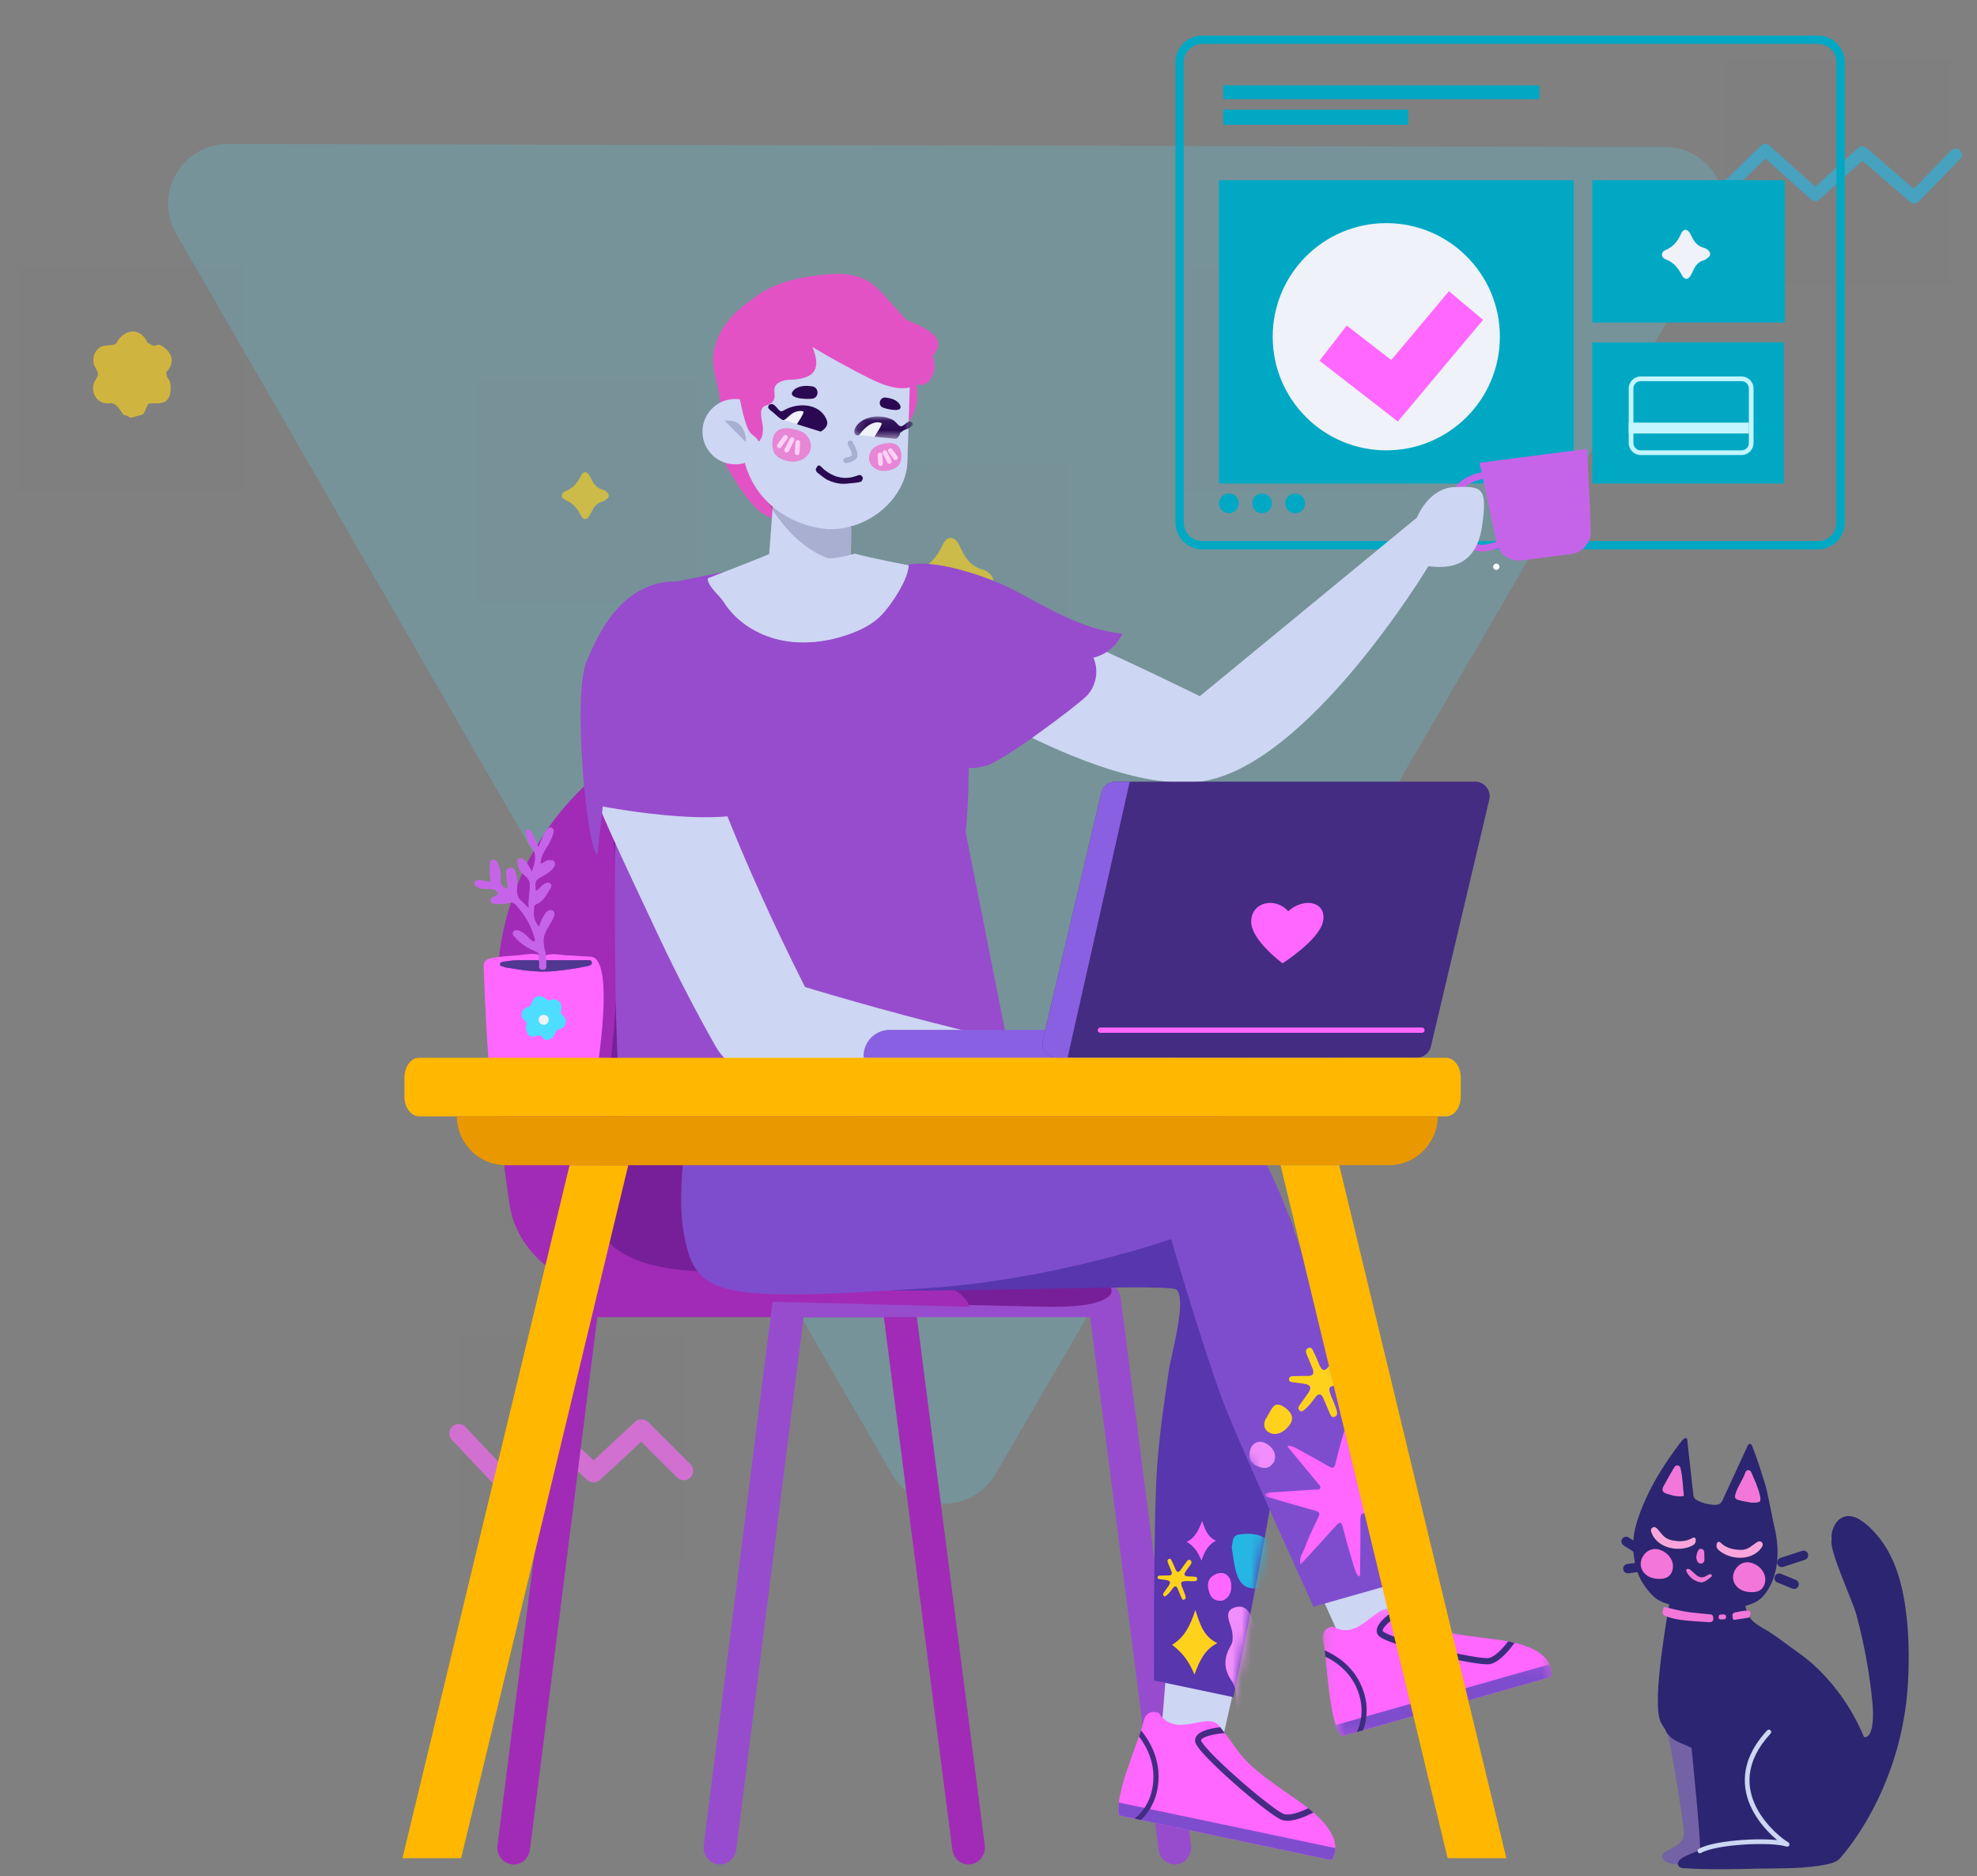 <svg viewBox="37.079 43.65 210.842 200.063" fill="none" xmlns="http://www.w3.org/2000/svg" xmlns:xlink="http://www.w3.org/1999/xlink" overflow="visible" width="210.842px" height="200.063px"><rect x="37.079" y="43.65" width="210.842" height="200.063" fill="#808080" stroke="none"/><g id="Master/Spot Illustrations/Work from Home"><g id="Backdrop" transform="translate(29 36) scale(1 1)"><g id="Backdrop/Triangle"><path id="Background" opacity="0.2" fill-rule="evenodd" clip-rule="evenodd" d="M109.014 23.165L32.418 23C27.495 22.989 24.407 28.29 26.859 32.539L65.014 98.672L103.169 164.803C105.621 169.055 111.775 169.068 114.246 164.828L152.686 98.859L191.127 32.892C193.597 28.652 190.532 23.339 185.609 23.328L109.014 23.165Z" fill="#50E3FF"/></g></g><g id="Texture" opacity="0.644" transform="translate(39 50) scale(1 1)"><g id="Texture/Random Dots"><g id="Texture"><g id="Decoration 3"><path id="Stroke 20" d="M185.889 9.185C186.109 8.972 186.444 8.942 186.696 9.1L186.787 9.169L191.666 13.551L196.245 9.421C196.465 9.223 196.784 9.198 197.029 9.347L197.117 9.411L202.19 13.79L206.165 9.693C206.393 9.458 206.753 9.429 207.013 9.611L207.096 9.679C207.331 9.907 207.36 10.267 207.178 10.527L207.11 10.61L202.703 15.153C202.487 15.376 202.15 15.414 201.893 15.26L201.8 15.193L196.695 10.788L192.109 14.926C191.886 15.127 191.561 15.15 191.315 14.994L191.227 14.927L186.363 10.558L182.116 14.669C181.881 14.896 181.52 14.914 181.266 14.724L181.185 14.653C180.958 14.418 180.94 14.057 181.13 13.803L181.201 13.722L185.889 9.185Z" fill="#26B6E3"/><g id="SCALABLE"><rect id="Rectangle" x="182" width="24" height="24" fill="black" fill-opacity="0.01"/></g></g><g id="Decoration 4"><path id="Fill 14" fill-rule="evenodd" clip-rule="evenodd" d="M140.288 33.753C141.766 32.146 140.95 30.639 139.344 29.847C139.092 29.898 138.795 29.956 138.51 30.012C138.228 29.873 137.961 29.741 137.702 29.613C136.558 27.13 134.156 27.79 133.234 29.727C132.407 30.128 131.272 29.707 130.562 30.577C130.142 31.085 129.979 31.667 130.061 32.344C130.137 32.972 130.646 33.415 130.708 34.055C130.652 34.381 130.429 34.646 130.271 34.94C129.437 36.496 130.646 38.342 132.309 38.094C132.428 38.076 132.547 38.061 132.583 38.056C133.488 38.306 133.796 39.043 134.238 39.683C134.595 39.803 134.98 39.9 135.275 40.144C135.883 39.98 136.441 39.828 136.963 39.687C137.457 39.263 137.389 38.571 137.874 38.109C138.247 38.108 138.666 38.112 139.086 38.105C140.223 38.081 140.809 37.509 140.894 36.378C140.942 35.734 140.977 35.117 140.523 34.561C140.366 34.367 140.367 34.045 140.288 33.753" fill="#4DDEFF"/><g id="SCALABLE_2"><rect id="Rectangle_2" x="124" y="22" width="24" height="24" fill="black" fill-opacity="0.01"/></g></g><g id="Decoration 5"><path id="Fill 16" fill-rule="evenodd" clip-rule="evenodd" d="M15.801 33.362C16.921 32.143 16.303 31.002 15.085 30.401C14.894 30.439 14.668 30.483 14.452 30.526C14.239 30.421 14.036 30.32 13.84 30.223C12.972 28.341 11.152 28.841 10.452 30.31C9.825 30.614 8.965 30.295 8.427 30.954C8.109 31.34 7.985 31.781 8.047 32.294C8.105 32.769 8.49 33.106 8.537 33.591C8.495 33.839 8.325 34.039 8.206 34.262C7.573 35.442 8.49 36.842 9.75 36.653C9.841 36.64 9.932 36.629 9.959 36.625C10.646 36.814 10.878 37.374 11.214 37.858C11.485 37.949 11.777 38.023 12 38.208C12.46 38.084 12.884 37.968 13.28 37.861C13.655 37.54 13.603 37.015 13.971 36.666C14.253 36.665 14.572 36.668 14.889 36.662C15.751 36.644 16.197 36.211 16.261 35.352C16.297 34.865 16.323 34.396 15.98 33.974C15.86 33.828 15.861 33.584 15.801 33.362" fill="#FED21C"/><g id="SCALABLE_3"><rect id="Rectangle_3" y="22" width="24" height="24" fill="black" fill-opacity="0.01"/></g></g><g id="Decoration 6"><path id="Fill 7" fill-rule="evenodd" clip-rule="evenodd" d="M93.471 107.179C94.544 106.011 93.952 104.917 92.785 104.342C92.602 104.378 92.386 104.421 92.18 104.462C91.975 104.361 91.781 104.265 91.593 104.172C90.762 102.368 89.018 102.848 88.349 104.255C87.747 104.546 86.924 104.241 86.409 104.872C86.103 105.242 85.985 105.663 86.044 106.156C86.099 106.611 86.469 106.934 86.514 107.398C86.474 107.635 86.311 107.826 86.197 108.04C85.591 109.171 86.469 110.512 87.676 110.331C87.762 110.318 87.849 110.307 87.875 110.304C88.534 110.485 88.756 111.021 89.077 111.485C89.336 111.572 89.617 111.643 89.83 111.82C90.272 111.7 90.677 111.59 91.056 111.488C91.415 111.18 91.366 110.677 91.718 110.343C91.989 110.342 92.293 110.345 92.598 110.338C93.423 110.322 93.85 109.907 93.911 109.085C93.947 108.617 93.972 108.169 93.642 107.765C93.528 107.625 93.529 107.391 93.471 107.179" fill="#F28DFD"/><g id="SCALABLE_4"><rect id="Rectangle_4" x="78" y="95" width="24" height="24" fill="black" fill-opacity="0.01"/></g></g><g id="Decoration 7"><path id="Sparkle 1" fill-rule="evenodd" clip-rule="evenodd" d="M65.999 112.466C66.009 112.66 65.935 112.756 65.825 112.83C65.669 112.937 65.525 113.099 65.352 113.136C64.562 113.304 64.316 113.948 64.003 114.546C63.705 115.116 63.294 115.168 63.011 114.595C62.635 113.834 62.159 113.27 61.334 112.945C60.885 112.769 60.889 112.217 61.346 112.04C62.176 111.719 62.66 111.168 63.021 110.389C63.274 109.84 63.736 109.887 63.99 110.436C64.288 111.077 64.589 111.67 65.371 111.88C65.656 111.957 65.934 112.173 65.999 112.466" fill="#FED21C"/><g id="SCALABLE_5"><rect id="Rectangle_5" x="52" y="100" width="24" height="24" fill="black" fill-opacity="0.01"/></g></g><g id="Decoration 8"><path id="Stroke 35" d="M65.813 145.267C66.177 144.93 66.726 144.913 67.108 145.211L67.199 145.292L71.706 149.785C72.097 150.175 72.098 150.808 71.708 151.199C71.348 151.56 70.781 151.589 70.388 151.285L70.294 151.202L66.468 147.387L62.066 151.472C61.714 151.798 61.186 151.825 60.805 151.553L60.705 151.472L56.545 147.606L51.901 151.747C51.528 152.079 50.973 152.082 50.597 151.77L50.508 151.685L46.272 147.185C45.893 146.783 45.913 146.15 46.315 145.771C46.686 145.422 47.254 145.411 47.637 145.728L47.728 145.814L51.296 149.606L55.894 145.508C56.247 145.194 56.767 145.173 57.142 145.442L57.24 145.522L61.385 149.374L65.813 145.267Z" fill="#FF67FF"/><g id="SCALABLE_6"><rect id="Rectangle_6" x="47" y="136" width="24" height="24" fill="black" fill-opacity="0.01"/></g></g><g id="Decoration 9"><path id="Sparkle 1_2" fill-rule="evenodd" clip-rule="evenodd" d="M62.999 46.466C63.009 46.66 62.935 46.756 62.825 46.83C62.669 46.938 62.525 47.099 62.352 47.136C61.562 47.304 61.316 47.947 61.003 48.546C60.705 49.116 60.294 49.168 60.011 48.595C59.635 47.834 59.159 47.27 58.334 46.945C57.885 46.769 57.889 46.217 58.346 46.04C59.176 45.719 59.66 45.169 60.021 44.389C60.274 43.84 60.736 43.887 60.99 44.435C61.288 45.077 61.589 45.67 62.371 45.88C62.657 45.957 62.934 46.173 62.999 46.466" fill="#FED21C"/><g id="SCALABLE_7"><rect id="Rectangle_7" x="49" y="34" width="24" height="24" fill="black" fill-opacity="0.01"/></g></g><g id="Decoration 10"><path id="Sparkle 1_3" fill-rule="evenodd" clip-rule="evenodd" d="M103.998 55.438C104.017 55.789 103.883 55.96 103.685 56.094C103.404 56.287 103.144 56.579 102.834 56.645C101.412 56.948 100.968 58.105 100.405 59.182C99.868 60.209 99.129 60.302 98.62 59.272C97.942 57.9 97.086 56.886 95.601 56.302C94.792 55.985 94.8 54.99 95.624 54.672C97.117 54.094 97.989 53.103 98.637 51.7C99.093 50.712 99.924 50.797 100.383 51.784C100.919 52.939 101.46 54.006 102.867 54.384C103.382 54.522 103.881 54.911 103.998 55.438" fill="#FED21C"/><g id="SCALABLE_8"><rect id="Rectangle_8" x="88" y="43" width="24" height="24" fill="black" fill-opacity="0.01"/></g></g></g></g></g><g id="Window" transform="translate(157 38) scale(1 1)"><g id="Window/Checkmark 2"><g id="Group 17"><path id="Stroke 1 (Stroke)" fill-rule="evenodd" clip-rule="evenodd" d="M8.296 10.327C7.207 10.327 6.325 11.208 6.325 12.296V61.378C6.325 62.465 7.207 63.348 8.296 63.348H73.964C75.052 63.348 75.934 62.465 75.934 61.378V12.296C75.934 11.208 75.052 10.327 73.964 10.327H8.296ZM5.441 12.296C5.441 10.719 6.72 9.443 8.296 9.443H73.964C75.54 9.443 76.818 10.719 76.818 12.296V61.378C76.818 62.954 75.54 64.232 73.964 64.232H8.296C6.719 64.232 5.441 62.954 5.441 61.378V12.296Z" fill="#00A8C4"/><mask id="mask0_723_25770614706b6-7b68-426d-adf7-0bb68fa6ce1f" style="mask-type:luminance" maskUnits="userSpaceOnUse" x="5" y="8" width="72" height="56" fill="#ffffff"><path id="Clip 4" fill-rule="evenodd" clip-rule="evenodd" d="M5 63.79H76.376V9H5V63.79Z" fill="#ffffff"/></mask><g mask="url(#mask0_723_25770614706b6-7b68-426d-adf7-0bb68fa6ce1f)"><path id="Fill 3" fill-rule="evenodd" clip-rule="evenodd" d="M10.539 16.222H44.251V14.75H10.539V16.222Z" fill="#00A8C4"/><path id="Fill 5" fill-rule="evenodd" clip-rule="evenodd" d="M10.539 18.958H30.256V17.341H10.539V18.958Z" fill="#00A8C4"/><path id="Fill 6" fill-rule="evenodd" clip-rule="evenodd" d="M10.086 57.211H47.903V24.867H10.086V57.211Z" fill="#00A8C4"/><path id="Fill 7" fill-rule="evenodd" clip-rule="evenodd" d="M49.893 40.044H70.419V24.867H49.893V40.044Z" fill="#00A8C4"/><path id="Fill 8" fill-rule="evenodd" clip-rule="evenodd" d="M49.895 57.211H70.326V42.159H49.895V57.211Z" fill="#00A8C4"/><path id="Fill 9" fill-rule="evenodd" clip-rule="evenodd" d="M12.19 59.323C12.19 59.904 11.719 60.376 11.138 60.376C10.557 60.376 10.086 59.904 10.086 59.323C10.086 58.742 10.557 58.271 11.138 58.271C11.719 58.271 12.19 58.742 12.19 59.323" fill="#00A8C4"/><path id="Fill 10" fill-rule="evenodd" clip-rule="evenodd" d="M15.725 59.323C15.725 59.904 15.254 60.376 14.673 60.376C14.092 60.376 13.621 59.904 13.621 59.323C13.621 58.742 14.092 58.271 14.673 58.271C15.254 58.271 15.725 58.742 15.725 59.323" fill="#00A8C4"/><path id="Fill 11" fill-rule="evenodd" clip-rule="evenodd" d="M19.26 59.323C19.26 59.904 18.789 60.376 18.208 60.376C17.627 60.376 17.156 59.904 17.156 59.323C17.156 58.742 17.627 58.271 18.208 58.271C18.789 58.271 19.26 58.742 19.26 59.323" fill="#00A8C4"/><path id="Fill 12" fill-rule="evenodd" clip-rule="evenodd" d="M40.038 41.557C40.038 48.248 34.615 53.672 27.924 53.672C21.235 53.672 15.81 48.248 15.81 41.557C15.81 34.867 21.235 29.444 27.924 29.444C34.615 29.444 40.038 34.867 40.038 41.557" fill="#EFF2F9"/><path id="Stroke 13 (Stroke)" fill-rule="evenodd" clip-rule="evenodd" d="M38.243 39.754L29.156 50.596L20.799 44.116L23.708 40.364L28.453 44.043L34.604 36.704L38.243 39.754Z" fill="#FF67FF"/><path id="Fill 14" fill-rule="evenodd" clip-rule="evenodd" d="M62.464 32.684C62.478 32.886 62.404 32.989 62.293 33.069C62.134 33.184 61.989 33.355 61.813 33.398C61.004 33.59 60.764 34.269 60.454 34.901C60.16 35.502 59.738 35.566 59.435 34.972C59.032 34.184 58.531 33.603 57.675 33.282C57.21 33.106 57.202 32.529 57.669 32.334C58.516 31.98 59.003 31.395 59.357 30.573C59.606 29.994 60.081 30.034 60.355 30.602C60.675 31.267 60.996 31.88 61.805 32.084C62.101 32.158 62.39 32.379 62.464 32.684" fill="#EFF2F9"/><path id="Stroke 15 (Stroke)" fill-rule="evenodd" clip-rule="evenodd" d="M55.057 46.295C54.627 46.295 54.279 46.643 54.279 47.072V52.895C54.279 53.324 54.627 53.672 55.057 53.672H65.813C66.242 53.672 66.59 53.324 66.59 52.895V47.072C66.59 46.643 66.242 46.295 65.813 46.295H55.057ZM53.779 47.072C53.779 46.367 54.351 45.795 55.057 45.795H65.813C66.518 45.795 67.09 46.367 67.09 47.072V52.895C67.09 53.6 66.518 54.172 65.813 54.172H55.057C54.351 54.172 53.779 53.6 53.779 52.895V47.072Z" fill="#C2F5FF"/><path id="Fill 16" fill-rule="evenodd" clip-rule="evenodd" d="M53.779 51.875H66.59V50.714H53.779V51.875Z" fill="#C2F5FF"/></g></g></g></g><g id="Pet" transform="translate(199 186) scale(1 1)"><g id="Pet/Black Cat"><g id="Cat 1"><path id="Fill 36" fill-rule="evenodd" clip-rule="evenodd" d="M17.446 51.248C17.499 51.614 17.551 51.98 17.601 52.349C17.665 52.81 17.723 53.303 17.532 53.728C17.215 54.437 16.365 54.69 15.709 55.102C15.598 55.172 15.487 55.252 15.422 55.365C15.278 55.62 15.418 55.959 15.653 56.133C15.888 56.306 16.189 56.355 16.478 56.398C17.72 56.587 18.78 56.892 20.05 56.871C21.431 56.852 22.947 56.794 24.276 56.377C25.147 56.161 26.016 55.861 26.912 55.897C27.314 55.913 27.712 55.998 28.114 56.002C28.948 56.014 29.781 55.669 30.363 55.072C30.946 54.477 31.27 53.636 31.239 52.803C31.186 51.373 30.171 50.17 29.771 48.797C29.393 47.496 29.581 46.111 29.687 44.761C29.792 43.411 29.789 41.972 29.091 40.812C28.662 40.099 27.981 39.538 27.197 39.255C26.411 38.972 25.557 38.965 24.721 38.953C21.957 38.914 19.079 38.809 16.56 39.95C16.249 40.092 15.923 40.273 15.79 40.59C15.474 41.334 15.947 42.474 16.092 43.218C16.289 44.239 16.477 45.264 16.656 46.289C16.944 47.938 17.207 49.592 17.446 51.248" fill="#7362a5"/><path id="Fill 37" fill-rule="evenodd" clip-rule="evenodd" d="M16.157 22.7C16.996 22.912 17.927 22.824 18.632 22.432C18.818 22.329 18.929 22.161 18.936 21.931C18.946 21.636 18.802 21.513 18.539 21.664C17.832 22.068 17.102 22.043 16.34 21.88C15.957 21.798 15.655 21.612 15.399 21.335C15.205 21.123 15.032 20.89 14.84 20.678C14.703 20.526 14.522 20.424 14.327 20.534C14.115 20.654 14.117 20.859 14.196 21.073C14.51 21.936 15.283 22.48 16.157 22.7" fill="#FAA6DC"/><path id="Fill 38" fill-rule="evenodd" clip-rule="evenodd" d="M15.917 16.965C15.393 16.819 15.244 16.588 15.498 16.11C15.835 15.474 16.204 14.855 16.562 14.23C16.664 14.05 16.764 13.866 17.027 13.918C17.288 13.97 17.306 14.176 17.349 14.379C17.509 15.145 17.54 15.924 17.625 16.698C17.68 17.202 17.714 17.198 17.384 17.211C16.755 17.248 16.343 17.084 15.917 16.965" fill="#F376DA"/><path id="Fill 39" fill-rule="evenodd" clip-rule="evenodd" d="M19.51 26.401C19.975 26.337 20.292 26.037 20.622 25.761C20.689 25.706 20.654 25.627 20.606 25.569C20.544 25.494 20.46 25.486 20.377 25.524C20.258 25.579 20.137 25.632 20.026 25.703C19.597 25.971 19.236 25.835 18.898 25.528C18.729 25.376 18.557 25.227 18.392 25.072C18.266 24.954 18.091 24.896 17.971 24.976C17.831 25.071 17.931 25.243 18.003 25.365C18.343 25.948 18.848 26.292 19.51 26.401" fill="#F376DA"/><path id="Fill 40" fill-rule="evenodd" clip-rule="evenodd" d="M18.983 23.727C18.996 23.8 19.007 23.908 19.035 24.01C19.099 24.245 19.265 24.395 19.498 24.383C19.755 24.371 19.862 24.152 19.861 23.923C19.86 23.687 19.856 23.449 19.845 23.212C19.836 23.026 19.755 22.837 19.514 22.804C19.279 22.772 19.2 22.933 19.127 23.103C19.045 23.29 18.996 23.487 18.983 23.727" fill="#F376DA"/><path id="Fill 41" fill-rule="evenodd" clip-rule="evenodd" d="M13.555 26.896H13.556C13.556 26.898 13.558 26.899 13.558 26.901L13.555 26.896Z" fill="#FCB332"/><path id="Fill 42" fill-rule="evenodd" clip-rule="evenodd" d="M36.819 42.762C36.583 42.207 34.573 37.196 29.857 33.876C28.827 33.152 27.844 32.362 26.785 31.681C25.955 31.147 24.9 30.731 24.485 29.771C24.258 29.247 24.168 28.676 24.08 28.113C21.511 28.791 18.803 28.586 16.154 28.377C16.004 29.372 14.213 38.95 15.156 41.209C15.338 41.643 15.678 41.982 15.827 42.427C15.847 42.453 15.867 42.479 15.887 42.504C15.99 42.616 16.094 42.728 16.195 42.841C16.673 43.372 17.876 43.684 18.477 44.046C18.477 44.046 19.571 54.785 19.359 54.904C18.732 55.252 17.808 55.479 17.275 55.928C17.127 56.053 17.016 56.238 17.027 56.431C17.047 56.753 17.381 56.848 17.648 56.866C20.34 57.045 23.04 56.964 25.735 56.908C28.138 56.857 30.656 56.947 33.015 56.428C33.428 56.337 33.851 56.218 34.174 55.946C34.416 55.741 41.002 48.562 41.573 36.851C41.7 34.24 41.655 31.616 41.283 29.027C40.829 25.861 39.849 22.737 37.458 20.503C37.097 20.166 36.711 19.856 36.284 19.619C35.62 19.249 34.915 19.175 34.288 19.628C33.722 20.036 33.283 21.1 33.43 21.759C33.419 21.841 33.402 21.923 33.397 22.006C33.314 23.367 35.648 28.318 36.061 29.849C36.905 32.975 37.484 36.172 37.787 39.396C37.84 39.953 38.021 43.023 36.886 42.881C36.874 42.879 36.851 42.837 36.819 42.762" fill="#2C2571"/><path id="Fill 43" fill-rule="evenodd" clip-rule="evenodd" d="M14.325 20.534C14.52 20.424 14.701 20.526 14.838 20.678C15.031 20.89 15.203 21.123 15.397 21.335C15.652 21.612 15.955 21.798 16.338 21.88C17.1 22.043 17.83 22.068 18.537 21.664C18.8 21.513 18.944 21.636 18.934 21.931C18.927 22.161 18.816 22.329 18.631 22.432C17.186 23.236 14.812 22.768 14.194 21.073C14.116 20.859 14.113 20.654 14.325 20.534M17.971 24.976C18.09 24.896 18.266 24.953 18.391 25.071C18.556 25.227 18.729 25.376 18.897 25.528C19.235 25.835 19.597 25.971 20.026 25.702C20.137 25.633 20.258 25.579 20.377 25.524C20.46 25.486 20.543 25.494 20.605 25.569C20.654 25.627 20.689 25.706 20.621 25.762C20.292 26.037 19.975 26.337 19.51 26.401C18.848 26.292 18.343 25.948 18.002 25.365C17.931 25.243 17.831 25.071 17.971 24.976M24.906 17.885C24.501 17.817 23.958 17.733 23.429 17.576C23.12 17.485 23.071 17.313 23.159 17C23.388 16.182 23.928 15.513 24.204 14.72C24.251 14.585 24.334 14.416 24.523 14.423C24.696 14.43 24.798 14.551 24.863 14.705C25.188 15.474 25.559 16.229 25.745 17.05C25.919 17.817 25.867 17.871 24.906 17.885M19.859 23.924C19.86 24.152 19.753 24.371 19.495 24.384C19.263 24.395 19.096 24.245 19.033 24.011C19.005 23.908 18.993 23.801 18.981 23.727C18.993 23.487 19.043 23.291 19.125 23.103C19.198 22.933 19.277 22.772 19.512 22.805C19.753 22.838 19.834 23.026 19.843 23.213C19.853 23.449 19.858 23.687 19.859 23.924M17.383 17.212C16.754 17.249 16.342 17.085 15.915 16.966C15.391 16.82 15.242 16.589 15.496 16.11C15.834 15.474 16.202 14.855 16.56 14.23C16.662 14.051 16.763 13.867 17.026 13.919C17.286 13.971 17.304 14.177 17.347 14.38C17.508 15.145 17.538 15.925 17.623 16.699C17.678 17.203 17.712 17.199 17.383 17.212M12.75 25.416C13.094 26.305 13.662 27.099 14.321 27.784C15.422 28.93 17.482 28.951 18.939 29.191C20.644 29.472 22.439 29.405 24.116 28.925C24.914 28.696 25.592 28.465 26.142 27.828C26.585 27.315 26.923 26.718 27.16 26.084C27.829 24.298 27.757 22.266 27.306 20.438C27.138 19.753 26.578 16.712 26.327 15.908C25.915 14.588 25.499 13.269 24.997 11.98C24.934 11.82 24.884 11.628 24.69 11.626C24.514 11.625 24.461 11.818 24.397 11.957C23.6 13.68 22.807 15.405 22.011 17.129C21.751 17.691 21.678 18.119 21.001 18.12C20.388 18.121 19.682 17.94 19.136 17.666C18.693 17.442 18.685 17.237 18.632 16.726C18.631 16.715 18.628 16.703 18.627 16.69C18.432 14.925 18.238 13.159 18.04 11.392C18.025 11.257 18.078 11.065 17.91 11.012C17.747 10.96 17.609 11.091 17.513 11.211C17.014 11.833 13.557 16.154 12.457 20.68C12.137 21.995 12.225 23.387 12.532 24.708C12.588 24.951 12.661 25.186 12.75 25.416" fill="#2C2571"/><path id="Fill 44" fill-rule="evenodd" clip-rule="evenodd" d="M25.746 17.049C25.559 16.229 25.189 15.474 24.864 14.704C24.799 14.55 24.696 14.429 24.523 14.422C24.334 14.415 24.252 14.584 24.204 14.719C23.929 15.513 23.389 16.182 23.16 16.999C23.072 17.313 23.121 17.484 23.429 17.575C23.958 17.733 24.501 17.817 24.906 17.884C25.868 17.87 25.92 17.817 25.746 17.049" fill="#F376DA"/><path id="Fill 45" fill-rule="evenodd" clip-rule="evenodd" d="M15.51 29.892C16.514 30.348 17.593 30.433 18.671 30.52C19.197 30.563 19.724 30.593 20.251 30.627C20.718 30.659 20.849 30.51 20.787 30.075C20.751 29.826 20.583 29.808 20.4 29.789C19.695 29.718 18.988 29.665 18.285 29.575C17.382 29.457 16.499 29.225 15.613 29.019L15.509 29.025C15.462 29.302 15.303 29.577 15.479 29.862C15.494 29.867 15.504 29.877 15.51 29.892" fill="#F376DA"/><path id="Fill 46" fill-rule="evenodd" clip-rule="evenodd" d="M24.603 30.13C24.648 30.033 24.699 29.938 24.738 29.839C24.843 29.576 24.711 29.375 24.43 29.392C23.988 29.417 23.551 29.491 23.119 29.589C22.745 29.674 22.854 29.977 22.873 30.202C22.893 30.467 23.123 30.366 23.27 30.348C23.692 30.295 24.111 30.222 24.532 30.156C24.556 30.148 24.579 30.139 24.603 30.13" fill="#F376DA"/><path id="Fill 47" fill-rule="evenodd" clip-rule="evenodd" d="M21.742 30.336C21.926 30.324 22.16 30.356 22.163 30.073C22.167 29.789 21.936 29.801 21.745 29.807C21.569 29.813 21.36 29.815 21.364 30.08C21.367 30.333 21.532 30.37 21.742 30.336" fill="#F376DA"/><path id="Fill 48" fill-rule="evenodd" clip-rule="evenodd" d="M23.66 23.762C22.795 23.763 21.912 23.452 21.324 22.901C21.169 22.755 21.102 22.565 21.151 22.341C21.214 22.051 21.383 21.968 21.601 22.177C22.188 22.741 22.903 22.895 23.681 22.921C24.073 22.935 24.412 22.828 24.726 22.621C24.967 22.463 25.19 22.28 25.429 22.119C25.598 22.006 25.799 21.95 25.961 22.106C26.138 22.274 26.085 22.472 25.958 22.66C25.443 23.42 24.56 23.761 23.66 23.762" fill="#FAA6DC"/><path id="Stroke 49 (Stroke)" fill-rule="evenodd" clip-rule="evenodd" d="M26.892 42.155C26.993 42.248 27 42.407 26.906 42.508C25.484 44.048 24.85 45.505 24.696 46.823C24.541 48.143 24.864 49.349 25.395 50.39C25.928 51.433 26.667 52.304 27.334 52.947C28.003 53.592 28.585 53.993 28.789 54.1C28.904 54.161 28.953 54.3 28.902 54.419C28.852 54.539 28.718 54.599 28.594 54.559C28.19 54.426 27.517 54.339 26.691 54.304C25.871 54.269 24.921 54.286 23.974 54.35C23.028 54.414 22.09 54.525 21.293 54.678C20.487 54.832 19.854 55.024 19.497 55.237C19.379 55.308 19.225 55.269 19.154 55.151C19.084 55.032 19.122 54.879 19.241 54.808C19.678 54.547 20.385 54.343 21.198 54.187C22.02 54.029 22.979 53.916 23.941 53.851C24.902 53.786 25.871 53.769 26.712 53.805C27.031 53.818 27.334 53.839 27.614 53.869C27.419 53.706 27.206 53.518 26.987 53.307C26.293 52.639 25.515 51.724 24.95 50.617C24.384 49.51 24.03 48.205 24.199 46.765C24.368 45.324 25.058 43.772 26.538 42.169C26.632 42.067 26.79 42.061 26.892 42.155Z" fill="#CDD6F2"/><path id="Stroke 50 (Stroke)" fill-rule="evenodd" clip-rule="evenodd" d="M11.079 21.75C11.227 21.517 11.536 21.449 11.769 21.598L13.823 22.908C14.056 23.056 14.124 23.365 13.976 23.598C13.827 23.831 13.518 23.899 13.285 23.751L11.231 22.441C10.998 22.292 10.93 21.983 11.079 21.75Z" fill="#2C2571"/><path id="Stroke 51 (Stroke)" fill-rule="evenodd" clip-rule="evenodd" d="M13.888 24.625C13.925 24.898 13.733 25.15 13.46 25.187L11.755 25.418C11.481 25.455 11.229 25.263 11.192 24.99C11.155 24.716 11.347 24.464 11.62 24.427L13.325 24.196C13.599 24.159 13.851 24.351 13.888 24.625Z" fill="#2C2571"/><path id="Stroke 52 (Stroke)" fill-rule="evenodd" clip-rule="evenodd" d="M30.893 23.346C30.979 23.608 30.835 23.891 30.573 23.977L28.257 24.733C27.995 24.819 27.712 24.676 27.626 24.414C27.541 24.151 27.684 23.869 27.946 23.783L30.262 23.026C30.525 22.94 30.807 23.083 30.893 23.346Z" fill="#2C2571"/><path id="Stroke 53 (Stroke)" fill-rule="evenodd" clip-rule="evenodd" d="M27.359 25.748C27.463 25.492 27.755 25.369 28.011 25.473L29.604 26.121C29.86 26.225 29.983 26.517 29.878 26.773C29.774 27.029 29.483 27.152 29.227 27.048L27.634 26.4C27.378 26.296 27.255 26.004 27.359 25.748Z" fill="#2C2571"/><path id="Fill 54" fill-rule="evenodd" clip-rule="evenodd" d="M14.592 25.98C15.624 26.127 16.235 25.832 16.442 25.086C16.683 24.22 16.129 23.295 15.152 22.932C14.388 22.649 13.628 22.96 13.233 23.719C12.716 24.713 13.372 25.806 14.592 25.98" fill="#F376DA"/><path id="Fill 55" fill-rule="evenodd" clip-rule="evenodd" d="M24.437 27.395C25.468 27.541 26.08 27.247 26.287 26.5C26.528 25.634 25.974 24.71 24.997 24.347C24.233 24.064 23.473 24.375 23.078 25.134C22.561 26.128 23.217 27.22 24.437 27.395" fill="#F376DA"/></g></g></g><g id="Chairs" transform="translate(90 124) scale(1 1)"><g id="Chairs/Chair"><g id="Chair"><path id="Fill 9" fill-rule="evenodd" clip-rule="evenodd" d="M50.37 118.47C49.509 118.47 48.759 117.806 48.642 116.893L41.34 60.105H10.783L3.594 116.889C3.468 117.886 2.591 118.586 1.635 118.453C0.679 118.322 0.007 117.41 0.133 116.413L7.521 58.05C7.636 57.147 8.376 56.47 9.252 56.47H42.867C43.741 56.47 44.48 57.144 44.597 58.047L52.102 116.41C52.229 117.406 51.559 118.32 50.604 118.453C50.526 118.464 50.447 118.47 50.37 118.47" fill="#A12BB6"/><g id="Group 3"><path id="Fill 1" fill-rule="evenodd" clip-rule="evenodd" d="M72.37 118.47C71.509 118.47 70.759 117.806 70.642 116.893L63.34 60.105H32.783L25.594 116.889C25.468 117.886 24.591 118.586 23.635 118.453C22.679 118.322 22.007 117.41 22.133 116.413L29.521 58.05C29.636 57.147 30.376 56.47 31.252 56.47H64.867C65.741 56.47 66.481 57.144 66.597 58.047L74.103 116.41C74.229 117.406 73.559 118.32 72.604 118.453C72.526 118.464 72.447 118.47 72.37 118.47" fill="#974CCD"/></g><g id="Group 6"><path id="Fill 4" fill-rule="evenodd" clip-rule="evenodd" d="M17.217 1.002C20.876 1.001 24.534 1.001 28.193 1C31.815 1 35.507 1.01 38.952 2.135C42.398 3.261 45.62 5.707 46.75 9.177C47.59 11.758 47.176 14.476 47.351 17.135C47.512 19.591 48.276 22.024 48.71 24.459C49.672 29.847 51.128 35.144 53.058 40.263C54.54 44.192 56.399 48.15 59.592 50.853C61.762 52.688 64.632 54.081 65.528 56.791C65.632 57.105 65.692 57.488 65.475 57.737C64.339 59.038 60.367 58.999 58.897 58.999C50.149 58.801 41.401 58.602 32.653 58.404C29.815 58.339 26.949 58.271 24.2 57.559C20.081 56.493 13.593 56.9 10.069 54.5C9.008 53.777 7.932 53.041 7.107 52.054C3.901 48.222 6.488 40.693 6.395 35.888C6.242 27.971 6.09 20.04 6.71 12.148C6.87 10.11 7.089 8.047 7.83 6.145C8.571 4.242 9.902 2.492 11.758 1.671C13.249 1.014 14.931 1.002 16.558 1.002H17.217Z" fill="#771F98"/></g><path id="Fill 7" fill-rule="evenodd" clip-rule="evenodd" d="M15.853 58.106C9.37 58.106 2.426 54.557 1.431 48.151C0.1 39.584 -0.229 31.287 0.142 23.673C0.563 15.062 4.674 7.051 11.444 1.713C11.444 1.713 15.532 19.529 10.391 44.118C7.362 60.794 30.93 53.194 43.538 55.42C50.2 56.596 50.453 59 50.453 59L15.853 58.106Z" fill="#A12BB6"/></g></g></g><g id="Master/Character/Sitting" transform="translate(51 6) scale(1 1)"><g id="Master/Character/Sitting"><g id="Lower Body/Sitting" transform="translate(32 113) scale(1 1)"><g id="Lower Body/Sitting/Crossed"><g id="Group 87"><path id="Fill 1" fill-rule="evenodd" clip-rule="evenodd" d="M85.683 104.701L86.113 102.791L87 98.846L78.937 97L78.606 101.072L78.45 102.973L78 108.513L84.489 110L85.683 104.701Z" fill="#cdd6f2"/><path id="Fill 2" fill-rule="evenodd" clip-rule="evenodd" d="M100.813 89.992L99.617 86L92 88.13L93.722 91.974L94.526 93.769L96.869 99L103 97.286L101.392 91.924L100.813 89.992Z" fill="#cdd6f2"/><g id="Group 13"><path id="Fill 3" fill-rule="evenodd" clip-rule="evenodd" d="M77.15 103.846C77.15 103.846 77.08 86.671 77.484 81.016C77.728 77.576 78.242 74.149 78.738 70.741C78.951 69.275 80.712 63.152 79.534 62.165C78.621 61.4 49.942 62.829 45.502 62C45.249 61.953 29.148 33 29.148 33H47.055C47.055 33 60.845 40.807 63.082 41.304C83.843 45.922 89.617 52.117 90.779 53.254C92.273 54.712 92.699 58.276 92.498 62.801C91.895 76.404 85.62 105.629 85.62 105.629L77.15 103.846Z" fill="#5736AE"/><path id="Fill 5" fill-rule="evenodd" clip-rule="evenodd" d="M96.058 123L73.444 118.24C73.338 117.885 73.333 117.412 73.399 116.863C73.643 114.832 74.866 111.766 75.552 109.815C75.635 109.586 75.707 109.375 75.77 109.18C75.876 108.852 75.956 108.577 75.996 108.372C76.311 106.728 77.648 107.302 77.648 107.302C79.484 110.132 82.752 107.156 84.043 108.63C84.043 108.63 84.096 108.689 84.212 108.833C84.32 108.964 84.481 109.167 84.704 109.459C85.024 109.876 85.471 110.48 86.072 111.323C87.541 113.391 90.38 115.15 92.762 116.836C93.065 117.049 93.344 117.259 93.602 117.463C93.798 117.619 93.981 117.771 94.153 117.921C96.047 119.569 96.503 120.858 96.495 121.725C96.49 122.557 96.058 123 96.058 123" fill="#FF67FF"/><path id="Fill 7" fill-rule="evenodd" clip-rule="evenodd" d="M94.154 117.921C93.478 118.283 91.996 118.981 90.957 118.764C90.912 118.754 90.865 118.742 90.822 118.728C90.101 118.51 87.672 116.557 85.722 114.835C84.603 113.847 83.593 112.894 82.877 112.15C81.703 110.932 81.537 110.525 81.531 110.267C81.513 109.292 83.114 108.951 84.213 108.833C84.321 108.963 84.482 109.166 84.704 109.458C83.349 109.555 82.183 109.907 82.169 110.244C82.242 110.548 83.375 111.897 86.222 114.404C88.395 116.317 90.494 117.935 90.999 118.087C91.684 118.293 92.834 117.846 93.603 117.463C93.799 117.618 93.982 117.772 94.154 117.921" fill="#432C82"/><path id="Fill 9" fill-rule="evenodd" clip-rule="evenodd" d="M96.058 123L73.444 118.24C73.338 117.885 73.333 117.412 73.399 116.863L96.496 121.725C96.489 122.556 96.058 123 96.058 123" fill="#7E4DCD"/><path id="Fill 11" fill-rule="evenodd" clip-rule="evenodd" d="M75.751 118.726L75.08 118.584C75.904 117.923 76.767 116.826 77.023 115.051C77.364 112.69 76.326 110.832 75.553 109.814C75.634 109.587 75.708 109.373 75.77 109.18C76.619 110.194 77.973 112.309 77.567 115.136C77.323 116.831 76.555 117.973 75.751 118.726" fill="#432C82"/></g><g id="Group 59"><g id="Group 16"><mask id="mask0_723_2415154ea3deb-7b07-4d5e-8ab8-e2a5c336f430" style="mask-type:luminance" maskUnits="userSpaceOnUse" x="28" y="33" width="65" height="74" fill="#ffffff"><path id="Clip 15" fill-rule="evenodd" clip-rule="evenodd" d="M40.644 33.521C34.706 33.531 29.104 33.772 28.912 34.634V34.634C27.4 41.425 26.99 50.748 41.528 58.042V58.042C44.321 59.442 47.309 60.339 50.352 60.946V60.946C55.02 61.877 59.768 62.26 64.467 63.012V63.012C67.577 63.512 71.231 63.306 74.152 63.101V63.101C76.851 62.913 78.923 62.723 79.359 63.089V63.089C80.535 64.074 78.78 70.181 78.567 71.643V71.643C78.072 75.045 77.56 78.462 77.317 81.892V81.892C76.916 87.535 76.983 104.668 76.983 104.668V104.668L85.426 106.445C85.426 106.445 91.68 77.293 92.281 63.724V63.724C92.482 59.211 92.057 55.656 90.567 54.2V54.2C89.41 53.067 87.641 46.887 66.95 42.28V42.28C64.721 41.784 54.728 33.8 54.728 33.8V33.8C54.728 33.8 48.042 33.532 41.475 33.521V33.521" fill="#ffffff"/></mask><g mask="url(#mask0_723_2415154ea3deb-7b07-4d5e-8ab8-e2a5c336f430)"><path id="Fill 14" fill-rule="evenodd" clip-rule="evenodd" d="M97.556 103.599C94.042 103.429 89.828 100.163 88.834 96.958C88.616 96.259 88.438 95.504 89.037 94.947C89.785 94.25 90.685 94.454 91.412 94.942C93.779 96.531 95.93 98.459 98.689 99.4C99.9 99.814 100.455 101.076 100.013 102.38C99.603 103.588 98.413 103.54 97.556 103.599" fill="#FED21C"/></g></g><g id="Group 19"><mask id="mask1_723_2415154ea3deb-7b07-4d5e-8ab8-e2a5c336f430" style="mask-type:luminance" maskUnits="userSpaceOnUse" x="28" y="33" width="65" height="74" fill="#ffffff"><path id="Clip 18" fill-rule="evenodd" clip-rule="evenodd" d="M40.644 33.521C34.706 33.531 29.104 33.772 28.912 34.634V34.634C27.4 41.425 26.99 50.748 41.528 58.042V58.042C44.321 59.442 47.309 60.339 50.352 60.946V60.946C55.02 61.877 59.768 62.26 64.467 63.012V63.012C67.577 63.512 71.231 63.306 74.152 63.101V63.101C76.851 62.913 78.923 62.723 79.359 63.089V63.089C80.535 64.074 78.78 70.181 78.567 71.643V71.643C78.072 75.045 77.56 78.462 77.317 81.892V81.892C76.916 87.535 76.983 104.668 76.983 104.668V104.668L85.426 106.445C85.426 106.445 91.68 77.293 92.281 63.724V63.724C92.482 59.211 92.057 55.656 90.567 54.2V54.2C89.41 53.067 87.641 46.887 66.95 42.28V42.28C64.721 41.784 54.728 33.8 54.728 33.8V33.8C54.728 33.8 48.042 33.532 41.475 33.521V33.521" fill="#ffffff"/></mask><g mask="url(#mask1_723_2415154ea3deb-7b07-4d5e-8ab8-e2a5c336f430)"><path id="Fill 17" fill-rule="evenodd" clip-rule="evenodd" d="M90.5 71.675C90.961 69.464 92.693 68.482 94.755 68.321C97.377 68.117 99.027 69.575 99.656 72.293C99.927 73.467 99.856 74.61 99.534 75.728C99.318 76.478 98.845 77.132 98.004 77.084C96.717 77.012 96.326 75.956 96.025 74.865C95.584 73.258 94.848 72.507 93.276 73.675C92.765 74.055 92.116 74.055 91.531 73.697C90.877 73.297 90.486 72.729 90.5 71.675" fill="#C664E9"/></g></g><g id="Group 25"><mask id="mask2_723_2415154ea3deb-7b07-4d5e-8ab8-e2a5c336f430" style="mask-type:luminance" maskUnits="userSpaceOnUse" x="28" y="33" width="65" height="74" fill="#ffffff"><path id="Clip 24" fill-rule="evenodd" clip-rule="evenodd" d="M40.644 33.521C34.706 33.531 29.104 33.772 28.912 34.634V34.634C27.4 41.425 26.99 50.748 41.528 58.042V58.042C44.321 59.442 47.309 60.339 50.352 60.946V60.946C55.02 61.877 59.768 62.26 64.467 63.012V63.012C67.577 63.512 71.231 63.306 74.152 63.101V63.101C76.851 62.913 78.923 62.723 79.359 63.089V63.089C80.535 64.074 78.78 70.181 78.567 71.643V71.643C78.072 75.045 77.56 78.462 77.317 81.892V81.892C76.916 87.535 76.983 104.668 76.983 104.668V104.668L85.426 106.445C85.426 106.445 91.68 77.293 92.281 63.724V63.724C92.482 59.211 92.057 55.656 90.567 54.2V54.2C89.41 53.067 87.641 46.887 66.95 42.28V42.28C64.721 41.784 54.728 33.8 54.728 33.8V33.8C54.728 33.8 48.042 33.532 41.475 33.521V33.521" fill="#ffffff"/></mask><g mask="url(#mask2_723_2415154ea3deb-7b07-4d5e-8ab8-e2a5c336f430)"><path id="Fill 23" fill-rule="evenodd" clip-rule="evenodd" d="M94.115 82.708C93.481 82.528 92.499 82.299 91.551 81.966C90.893 81.736 90.471 81.164 90.638 80.428C90.805 79.694 91.499 79.557 92.113 79.508C93.677 79.386 95.264 79.57 96.701 78.591C97.526 78.03 98.425 78.278 99.13 78.984C99.618 79.472 99.638 80.148 99.358 80.724C98.761 81.956 97.595 82.323 96.417 82.562C95.786 82.688 95.126 82.651 94.115 82.708" fill="#FF67FF"/></g></g><g id="Group 28"><mask id="mask3_723_2415154ea3deb-7b07-4d5e-8ab8-e2a5c336f430" style="mask-type:luminance" maskUnits="userSpaceOnUse" x="28" y="33" width="65" height="74" fill="#ffffff"><path id="Clip 27" fill-rule="evenodd" clip-rule="evenodd" d="M40.644 33.521C34.706 33.531 29.104 33.772 28.912 34.634V34.634C27.4 41.425 26.99 50.748 41.528 58.042V58.042C44.321 59.442 47.309 60.339 50.352 60.946V60.946C55.02 61.877 59.768 62.26 64.467 63.012V63.012C67.577 63.512 71.231 63.306 74.152 63.101V63.101C76.851 62.913 78.923 62.723 79.359 63.089V63.089C80.535 64.074 78.78 70.181 78.567 71.643V71.643C78.072 75.045 77.56 78.462 77.317 81.892V81.892C76.916 87.535 76.983 104.668 76.983 104.668V104.668L85.426 106.445C85.426 106.445 91.68 77.293 92.281 63.724V63.724C92.482 59.211 92.057 55.656 90.567 54.2V54.2C89.41 53.067 87.641 46.887 66.95 42.28V42.28C64.721 41.784 54.728 33.8 54.728 33.8V33.8C54.728 33.8 48.042 33.532 41.475 33.521V33.521" fill="#ffffff"/></mask><g mask="url(#mask3_723_2415154ea3deb-7b07-4d5e-8ab8-e2a5c336f430)"><path id="Fill 26" fill-rule="evenodd" clip-rule="evenodd" d="M90.783 88.522C91.054 88.233 91.312 87.714 91.677 87.611C92.632 87.345 93.152 88.173 93.527 88.856C94.518 90.664 95.4 92.537 96.305 94.395C96.567 94.93 96.863 95.519 96.299 96.05C95.636 96.676 95.043 96.123 94.528 95.801C91.969 94.203 91.388 91.459 90.783 88.522" fill="#FF67FF"/></g></g><g id="Group 31"><mask id="mask4_723_2415154ea3deb-7b07-4d5e-8ab8-e2a5c336f430" style="mask-type:luminance" maskUnits="userSpaceOnUse" x="28" y="33" width="65" height="74" fill="#ffffff"><path id="Clip 30" fill-rule="evenodd" clip-rule="evenodd" d="M40.644 33.521C34.706 33.531 29.104 33.772 28.912 34.634V34.634C27.4 41.425 26.99 50.748 41.528 58.042V58.042C44.321 59.442 47.309 60.339 50.352 60.946V60.946C55.02 61.877 59.768 62.26 64.467 63.012V63.012C67.577 63.512 71.231 63.306 74.152 63.101V63.101C76.851 62.913 78.923 62.723 79.359 63.089V63.089C80.535 64.074 78.78 70.181 78.567 71.643V71.643C78.072 75.045 77.56 78.462 77.317 81.892V81.892C76.916 87.535 76.983 104.668 76.983 104.668V104.668L85.426 106.445C85.426 106.445 91.68 77.293 92.281 63.724V63.724C92.482 59.211 92.057 55.656 90.567 54.2V54.2C89.41 53.067 87.641 46.887 66.95 42.28V42.28C64.721 41.784 54.728 33.8 54.728 33.8V33.8C54.728 33.8 48.042 33.532 41.475 33.521V33.521" fill="#ffffff"/></mask><g mask="url(#mask4_723_2415154ea3deb-7b07-4d5e-8ab8-e2a5c336f430)"><path id="Fill 29" fill-rule="evenodd" clip-rule="evenodd" d="M92.69 83.363C95.847 83.503 97.752 85.559 97.443 88.263C97.374 88.877 97.157 89.358 96.535 89.515C95.933 89.667 95.529 89.366 95.238 88.847C94.371 87.3 93.543 85.808 91.364 86.379C90.697 86.553 89.875 86.084 90.006 85.057C90.246 83.189 91.728 83.547 92.69 83.363" fill="#C2F5FF"/></g></g><g id="Group 34"><mask id="mask5_723_2415154ea3deb-7b07-4d5e-8ab8-e2a5c336f430" style="mask-type:luminance" maskUnits="userSpaceOnUse" x="28" y="33" width="65" height="74" fill="#ffffff"><path id="Clip 33" fill-rule="evenodd" clip-rule="evenodd" d="M40.644 33.521C34.706 33.531 29.104 33.772 28.912 34.634V34.634C27.4 41.425 26.99 50.748 41.528 58.042V58.042C44.321 59.442 47.309 60.339 50.352 60.946V60.946C55.02 61.877 59.768 62.26 64.467 63.012V63.012C67.577 63.512 71.231 63.306 74.152 63.101V63.101C76.851 62.913 78.923 62.723 79.359 63.089V63.089C80.535 64.074 78.78 70.181 78.567 71.643V71.643C78.072 75.045 77.56 78.462 77.317 81.892V81.892C76.916 87.535 76.983 104.668 76.983 104.668V104.668L85.426 106.445C85.426 106.445 91.68 77.293 92.281 63.724V63.724C92.482 59.211 92.057 55.656 90.567 54.2V54.2C89.41 53.067 87.641 46.887 66.95 42.28V42.28C64.721 41.784 54.728 33.8 54.728 33.8V33.8C54.728 33.8 48.042 33.532 41.475 33.521V33.521" fill="#ffffff"/></mask><g mask="url(#mask5_723_2415154ea3deb-7b07-4d5e-8ab8-e2a5c336f430)"><path id="Fill 32" fill-rule="evenodd" clip-rule="evenodd" d="M85.436 89.633C85.595 89.037 85.441 88.376 86.28 88.267C89.502 87.852 90.563 89.686 90.529 92.683C90.524 93.095 90.296 93.262 89.9 93.447C85.845 95.348 85.868 92.21 85.436 89.633" fill="#26B6E3"/></g></g><g id="Group 37"><mask id="mask6_723_2415154ea3deb-7b07-4d5e-8ab8-e2a5c336f430" style="mask-type:luminance" maskUnits="userSpaceOnUse" x="28" y="33" width="65" height="74" fill="#ffffff"><path id="Clip 36" fill-rule="evenodd" clip-rule="evenodd" d="M40.644 33.521C34.706 33.531 29.104 33.772 28.912 34.634V34.634C27.4 41.425 26.99 50.748 41.528 58.042V58.042C44.321 59.442 47.309 60.339 50.352 60.946V60.946C55.02 61.877 59.768 62.26 64.467 63.012V63.012C67.577 63.512 71.231 63.306 74.152 63.101V63.101C76.851 62.913 78.923 62.723 79.359 63.089V63.089C80.535 64.074 78.78 70.181 78.567 71.643V71.643C78.072 75.045 77.56 78.462 77.317 81.892V81.892C76.916 87.535 76.983 104.668 76.983 104.668V104.668L85.426 106.445C85.426 106.445 91.68 77.293 92.281 63.724V63.724C92.482 59.211 92.057 55.656 90.567 54.2V54.2C89.41 53.067 87.641 46.887 66.95 42.28V42.28C64.721 41.784 54.728 33.8 54.728 33.8V33.8C54.728 33.8 48.042 33.532 41.475 33.521V33.521" fill="#ffffff"/></mask><g mask="url(#mask6_723_2415154ea3deb-7b07-4d5e-8ab8-e2a5c336f430)"><path id="Fill 35" fill-rule="evenodd" clip-rule="evenodd" d="M95.323 76.927C95.289 77.981 94.735 78.35 93.938 78.322C92.761 78.279 92.053 77.559 92.083 76.358C92.107 75.343 92.757 74.637 93.79 74.757C95.035 74.9 95.275 75.931 95.323 76.927" fill="#C2F5FF"/></g></g><g id="Group 46"><mask id="mask7_723_2415154ea3deb-7b07-4d5e-8ab8-e2a5c336f430" style="mask-type:luminance" maskUnits="userSpaceOnUse" x="28" y="33" width="65" height="74" fill="#ffffff"><path id="Clip 45" fill-rule="evenodd" clip-rule="evenodd" d="M40.644 33.521C34.706 33.531 29.104 33.772 28.912 34.634V34.634C27.4 41.425 26.99 50.748 41.528 58.042V58.042C44.321 59.442 47.309 60.339 50.352 60.946V60.946C55.02 61.877 59.768 62.26 64.467 63.012V63.012C67.577 63.512 71.231 63.306 74.152 63.101V63.101C76.851 62.913 78.923 62.723 79.359 63.089V63.089C80.535 64.074 78.78 70.181 78.567 71.643V71.643C78.072 75.045 77.56 78.462 77.317 81.892V81.892C76.916 87.535 76.983 104.668 76.983 104.668V104.668L85.426 106.445C85.426 106.445 91.68 77.293 92.281 63.724V63.724C92.482 59.211 92.057 55.656 90.567 54.2V54.2C89.41 53.067 87.641 46.887 66.95 42.28V42.28C64.721 41.784 54.728 33.8 54.728 33.8V33.8C54.728 33.8 48.042 33.532 41.475 33.521V33.521" fill="#ffffff"/></mask><g mask="url(#mask7_723_2415154ea3deb-7b07-4d5e-8ab8-e2a5c336f430)"><path id="Fill 44" fill-rule="evenodd" clip-rule="evenodd" d="M88.093 98.649C87.159 100.924 88.414 103.015 89.153 105.22C89.463 106.146 88.943 106.885 88.271 107.423C87.721 107.864 87.045 107.798 86.475 107.468C85.802 107.075 85.895 106.389 85.925 105.67C85.949 105.093 85.78 104.395 85.459 103.934C84.541 102.623 84.557 101.404 85.374 100.065C85.577 99.733 85.56 99.191 85.508 98.762C85.388 97.784 84.367 96.417 85.854 96.032C87.328 95.65 87.608 97.266 88.093 98.649" fill="#F28DFD"/></g></g><g id="Group 49"><path id="Fill 47" fill-rule="evenodd" clip-rule="evenodd" d="M84.396 95.343C83.35 95.428 83.052 94.733 82.925 93.952C82.784 93.071 83.373 92.555 84.054 92.412C84.736 92.27 85.302 92.735 85.38 93.508C85.466 94.353 85.206 95.074 84.396 95.343" fill="#FF67FF"/></g><g id="Group 52"><path id="Fill 50" fill-rule="evenodd" clip-rule="evenodd" d="M82.286 86.847C82.58 87.689 82.837 88.512 83.76 88.953C82.873 89.381 82.532 90.158 82.21 91.07C81.864 90.197 81.436 89.519 80.637 89.068C81.589 88.605 81.933 87.734 82.286 86.847" fill="#FF67FF"/></g><g id="Group 55"><path id="Fill 53" fill-rule="evenodd" clip-rule="evenodd" d="M81.464 103.23C80.894 101.793 80.139 100.833 79.08 100.046C80.395 99.254 81.03 97.998 81.559 96.326C82.064 97.883 82.457 99.185 83.906 99.861C82.559 100.56 82.007 101.712 81.464 103.23" fill="#FED21C"/></g><g id="Group 58"><path id="Fill 56" fill-rule="evenodd" clip-rule="evenodd" d="M80.932 93.246C80.88 93.246 80.828 93.245 80.776 93.246C79.951 93.257 79.906 93.329 80.233 94.102C80.325 94.318 80.41 94.538 80.481 94.761C80.537 94.934 80.586 95.15 80.369 95.228C80.171 95.299 80.11 95.094 80.047 94.95C79.917 94.652 79.802 94.347 79.671 94.05C79.538 93.752 79.368 93.729 79.172 93.996C78.961 94.284 78.751 94.575 78.47 94.796C78.381 94.867 78.296 94.93 78.196 94.837C78.105 94.754 78.094 94.636 78.158 94.541C78.336 94.271 78.531 94.016 78.712 93.75C78.963 93.377 78.895 93.212 78.459 93.139C78.219 93.098 77.976 93.076 77.735 93.04C77.629 93.024 77.517 92.989 77.526 92.85C77.534 92.716 77.648 92.67 77.752 92.665C78.082 92.65 78.411 92.652 78.742 92.648C79.03 92.643 79.111 92.486 79.012 92.22C78.912 91.95 78.791 91.687 78.686 91.418C78.614 91.235 78.491 90.999 78.724 90.891C78.974 90.776 79.021 91.079 79.108 91.231C79.23 91.449 79.316 91.69 79.411 91.924C79.564 92.301 79.747 92.431 80.021 92.026C80.201 91.758 80.39 91.499 80.582 91.241C80.697 91.087 80.819 90.864 81.039 91.036C81.235 91.19 81.142 91.388 81.011 91.561C80.839 91.788 80.659 92.012 80.504 92.252C80.313 92.55 80.4 92.728 80.747 92.748C80.99 92.763 81.234 92.756 81.474 92.785C81.603 92.801 81.778 92.825 81.761 93.028C81.746 93.209 81.599 93.251 81.453 93.259C81.28 93.267 81.106 93.261 80.932 93.261V93.246Z" fill="#FED21C"/></g></g><g id="Group 73"><g id="Group 62"><mask id="mask8_723_2415154ea3deb-7b07-4d5e-8ab8-e2a5c336f430" style="mask-type:luminance" maskUnits="userSpaceOnUse" x="95" y="96" width="25" height="14" fill="#ffffff"><path id="Clip 61" fill-rule="evenodd" clip-rule="evenodd" d="M95.129 96.199H119.556V109.807H95.129V96.199Z" fill="#ffffff"/></mask><g mask="url(#mask8_723_2415154ea3deb-7b07-4d5e-8ab8-e2a5c336f430)"><path id="Fill 60" fill-rule="evenodd" clip-rule="evenodd" d="M119.502 103.46L97.165 109.807C96.917 109.54 96.709 109.12 96.533 108.6C95.876 106.676 95.654 103.371 95.43 101.311C95.405 101.069 95.38 100.846 95.352 100.645C95.306 100.302 95.259 100.02 95.207 99.817C94.782 98.205 96.228 98.091 96.228 98.091C99.095 99.753 100.745 95.571 102.538 96.281C102.538 96.281 102.61 96.308 102.777 96.381C102.929 96.448 103.162 96.553 103.487 96.709C103.955 96.931 104.615 97.26 105.517 97.73C107.726 98.885 111.03 99.124 113.891 99.51C114.256 99.559 114.597 99.615 114.916 99.676C115.158 99.723 115.389 99.773 115.607 99.825C118.016 100.407 118.979 101.343 119.346 102.119C119.698 102.863 119.502 103.46 119.502 103.46" fill="#FF67FF"/></g></g><path id="Fill 63" fill-rule="evenodd" clip-rule="evenodd" d="M115.606 99.826C115.156 100.465 114.127 101.781 113.1 102.073C113.056 102.085 113.01 102.098 112.965 102.106C112.224 102.248 109.203 101.645 106.713 101.023C105.285 100.667 103.968 100.291 103.005 99.964C101.428 99.427 101.104 99.143 100.988 98.915C100.551 98.054 101.841 97.002 102.777 96.382C102.928 96.448 103.161 96.553 103.486 96.709C102.312 97.429 101.417 98.289 101.551 98.597C101.746 98.832 103.343 99.505 106.977 100.406C109.75 101.092 112.329 101.552 112.848 101.451C113.55 101.314 114.39 100.376 114.915 99.677C115.158 99.723 115.388 99.772 115.606 99.826" fill="#3B2D7E"/><g id="Group 67"><mask id="mask9_723_2415154ea3deb-7b07-4d5e-8ab8-e2a5c336f430" style="mask-type:luminance" maskUnits="userSpaceOnUse" x="96" y="102" width="24" height="8" fill="#ffffff"><path id="Clip 66" fill-rule="evenodd" clip-rule="evenodd" d="M96.531 102.119H119.555V109.807H96.531V102.119Z" fill="#ffffff"/></mask><g mask="url(#mask9_723_2415154ea3deb-7b07-4d5e-8ab8-e2a5c336f430)"><path id="Fill 65" fill-rule="evenodd" clip-rule="evenodd" d="M119.501 103.46L97.164 109.807C96.915 109.539 96.709 109.12 96.531 108.6L119.345 102.119C119.697 102.863 119.501 103.46 119.501 103.46" fill="#7E4DCD"/></g></g><path id="Fill 68" fill-rule="evenodd" clip-rule="evenodd" d="M98.78 109.347C99.235 108.373 99.538 106.99 99.004 105.289C98.292 103.025 96.561 101.855 95.429 101.311C95.405 101.07 95.378 100.845 95.352 100.643C96.55 101.15 98.674 102.399 99.528 105.11C100.038 106.736 99.842 108.112 99.444 109.159L98.78 109.347Z" fill="#3B2D7E"/><g id="Group 72"><path id="Fill 70" fill-rule="evenodd" clip-rule="evenodd" d="M94.16 95.979C94.16 95.979 86.838 79.973 84.765 74.744C82.692 69.516 78.98 56.778 78.98 56.778C78.98 56.778 66.661 61.103 53.126 62C30.122 63.524 28.173 62.881 26.976 55.972C25.999 50.337 28.161 40.111 28.161 40.111L46.255 38.601C46.255 38.601 71.813 41.513 79.626 42.662C81.506 42.938 83.212 43.311 84.743 43.779C86.712 44.38 88.628 47.355 90.395 51.483C95.709 63.887 102.526 93.602 102.526 93.602L94.16 95.979Z" fill="#7E4DCD"/></g></g><g id="Group 86"><g id="Group 76"><mask id="mask10_723_2415154ea3deb-7b07-4d5e-8ab8-e2a5c336f430" style="mask-type:luminance" maskUnits="userSpaceOnUse" x="28" y="38" width="75" height="58" fill="#ffffff"><path id="Clip 75" fill-rule="evenodd" clip-rule="evenodd" d="M28.161 40.104C28.161 40.104 28.009 41.217 28 42.971V42.971V43.275C28.036 50.948 30.92 69.489 58.74 63.956V63.956C72.981 61.122 79.007 56.716 79.007 56.716V56.716C79.007 56.716 82.721 69.412 84.795 74.622V74.622C86.868 79.834 94.194 95.788 94.194 95.788V95.788L102.564 93.418C102.564 93.418 95.745 63.802 90.428 51.438V51.438C88.66 47.324 86.743 44.359 84.773 43.761V43.761C83.242 43.293 81.534 42.921 79.653 42.647V42.647C71.836 41.503 46.265 38.599 46.265 38.599V38.599" fill="#ffffff"/></mask><g mask="url(#mask10_723_2415154ea3deb-7b07-4d5e-8ab8-e2a5c336f430)"><path id="Fill 74" fill-rule="evenodd" clip-rule="evenodd" d="M89.151 75.826C89.711 74.931 89.915 74.03 90.902 74.611C91.609 75.028 92.177 75.708 91.69 76.48C91.247 77.182 90.364 77.83 89.521 77.45C88.71 77.085 88.84 76.227 89.151 75.826" fill="#FED21C"/></g></g><g id="Group 79"><mask id="mask11_723_2415154ea3deb-7b07-4d5e-8ab8-e2a5c336f430" style="mask-type:luminance" maskUnits="userSpaceOnUse" x="28" y="38" width="75" height="58" fill="#ffffff"><path id="Clip 78" fill-rule="evenodd" clip-rule="evenodd" d="M28.161 40.104C28.161 40.104 28.009 41.217 28 42.971V42.971V43.275C28.036 50.948 30.92 69.489 58.74 63.956V63.956C72.981 61.122 79.007 56.716 79.007 56.716V56.716C79.007 56.716 82.721 69.412 84.795 74.622V74.622C86.868 79.834 94.194 95.788 94.194 95.788V95.788L102.564 93.418C102.564 93.418 95.745 63.802 90.428 51.438V51.438C88.66 47.324 86.743 44.359 84.773 43.761V43.761C83.242 43.293 81.534 42.921 79.653 42.647V42.647C71.836 41.503 46.265 38.599 46.265 38.599V38.599" fill="#ffffff"/></mask><g mask="url(#mask11_723_2415154ea3deb-7b07-4d5e-8ab8-e2a5c336f430)"><path id="Fill 77" fill-rule="evenodd" clip-rule="evenodd" d="M89.983 80.462C89.448 81.407 88.727 81.265 88.038 80.929C87.261 80.55 87.193 79.75 87.472 79.087C87.753 78.421 88.447 78.202 89.101 78.575C89.819 78.984 90.238 79.616 89.983 80.462" fill="#F28DFD"/></g></g><g id="Group 82"><mask id="mask12_723_2415154ea3deb-7b07-4d5e-8ab8-e2a5c336f430" style="mask-type:luminance" maskUnits="userSpaceOnUse" x="28" y="38" width="75" height="58" fill="#ffffff"><path id="Clip 81" fill-rule="evenodd" clip-rule="evenodd" d="M28.161 40.104C28.161 40.104 28.009 41.217 28 42.971V42.971V43.275C28.036 50.948 30.92 69.489 58.74 63.956V63.956C72.981 61.122 79.007 56.716 79.007 56.716V56.716C79.007 56.716 82.721 69.412 84.795 74.622V74.622C86.868 79.834 94.194 95.788 94.194 95.788V95.788L102.564 93.418C102.564 93.418 95.745 63.802 90.428 51.438V51.438C88.66 47.324 86.743 44.359 84.773 43.761V43.761C83.242 43.293 81.534 42.921 79.653 42.647V42.647C71.836 41.503 46.265 38.599 46.265 38.599V38.599L28.161 40.104Z" fill="#ffffff"/></mask><g mask="url(#mask12_723_2415154ea3deb-7b07-4d5e-8ab8-e2a5c336f430)"><path id="Fill 80" fill-rule="evenodd" clip-rule="evenodd" d="M97.368 72.384C97.279 72.384 97.19 72.383 97.1 72.384C95.689 72.402 95.614 72.523 96.173 73.831C96.329 74.195 96.476 74.567 96.597 74.944C96.69 75.238 96.775 75.601 96.404 75.735C96.067 75.856 95.962 75.51 95.853 75.265C95.631 74.761 95.434 74.246 95.21 73.744C94.983 73.239 94.692 73.2 94.357 73.651C93.995 74.138 93.637 74.63 93.156 75.006C93.004 75.125 92.859 75.231 92.686 75.073C92.531 74.934 92.512 74.735 92.621 74.572C92.926 74.119 93.26 73.685 93.569 73.235C94.001 72.606 93.883 72.325 93.137 72.201C92.727 72.133 92.311 72.096 91.899 72.036C91.718 72.009 91.527 71.948 91.542 71.711C91.555 71.488 91.751 71.409 91.927 71.401C92.491 71.378 93.056 71.38 93.621 71.371C94.116 71.364 94.252 71.096 94.084 70.648C93.91 70.191 93.706 69.746 93.524 69.291C93.401 68.982 93.193 68.582 93.591 68.4C94.017 68.206 94.099 68.717 94.246 68.974C94.456 69.342 94.602 69.751 94.765 70.147C95.028 70.785 95.34 71.005 95.81 70.318C96.118 69.867 96.44 69.427 96.768 68.993C96.965 68.731 97.175 68.353 97.55 68.645C97.885 68.906 97.727 69.243 97.504 69.534C97.209 69.917 96.902 70.296 96.636 70.703C96.309 71.206 96.458 71.506 97.051 71.542C97.466 71.566 97.884 71.555 98.296 71.604C98.515 71.631 98.815 71.671 98.785 72.015C98.76 72.32 98.508 72.392 98.26 72.404C97.962 72.419 97.665 72.407 97.368 72.407V72.384Z" fill="#FED21C"/></g></g><g id="Group 85"><mask id="mask13_723_2415154ea3deb-7b07-4d5e-8ab8-e2a5c336f430" style="mask-type:luminance" maskUnits="userSpaceOnUse" x="28" y="38" width="75" height="58" fill="#ffffff"><path id="Clip 84" fill-rule="evenodd" clip-rule="evenodd" d="M30.724 40.262C30.724 40.262 28.009 41.217 28 42.971V43.275C28.036 50.948 30.92 69.489 58.74 63.956C72.981 61.122 79.007 56.716 79.007 56.716C79.007 56.716 82.721 69.412 84.795 74.622C86.868 79.834 94.194 95.788 94.194 95.788L102.564 93.418C102.564 93.418 95.745 63.802 90.428 51.438C88.66 47.324 86.743 44.359 84.773 43.761C83.242 43.293 81.534 42.921 79.653 42.647C71.836 41.503 46.265 38.599 46.265 38.599L30.724 40.262Z" fill="#ffffff"/></mask><g mask="url(#mask13_723_2415154ea3deb-7b07-4d5e-8ab8-e2a5c336f430)"><path id="Fill 83" fill-rule="evenodd" clip-rule="evenodd" d="M88.973 83.963C89.406 83.759 89.875 83.784 90.327 83.752C91.682 83.654 93.039 83.577 94.394 83.486C94.567 83.474 94.808 83.574 94.882 83.328C94.944 83.122 94.755 82.981 94.637 82.837C93.725 81.731 92.81 80.627 91.897 79.522C91.733 79.324 91.572 79.125 91.354 78.858C91.868 78.763 92.191 79.019 92.514 79.192C93.615 79.781 94.709 80.388 95.789 81.017C96.207 81.26 96.392 81.225 96.512 80.703C96.879 79.1 97.339 77.523 97.861 75.966C97.92 75.787 97.943 75.586 98.148 75.495C98.394 75.636 98.29 75.883 98.298 76.08C98.377 77.775 98.34 79.474 98.48 81.167C98.527 81.755 98.686 81.802 99.159 81.586C100.595 80.933 102.042 80.309 103.49 79.689C103.784 79.563 104.076 79.39 104.587 79.457C104.052 79.926 103.615 80.322 103.164 80.701C102.182 81.526 101.205 82.359 100.204 83.157C99.763 83.509 99.782 83.688 100.282 83.945C101.665 84.659 103.028 85.414 104.399 86.153C104.582 86.252 104.795 86.309 104.933 86.577C104.638 86.713 104.351 86.656 104.064 86.617C102.67 86.428 101.273 86.269 99.886 86.037C99.301 85.94 99.152 86.104 99.158 86.695C99.177 88.537 99.145 90.381 99.13 92.223C99.128 92.405 99.195 92.611 98.971 92.779C98.636 92.345 98.522 91.819 98.368 91.335C97.969 90.071 97.613 88.789 97.286 87.503C97.131 86.887 96.931 86.933 96.576 87.327C95.425 88.6 94.266 89.865 93.109 91.133C93.017 91.234 92.912 91.323 92.77 91.462C92.574 90.757 93.012 90.276 93.203 89.764C93.622 88.643 94.131 87.552 94.66 86.48C94.897 86 94.789 85.865 94.332 85.74C92.727 85.3 91.129 84.832 89.531 84.361C89.328 84.302 89.043 84.328 88.973 83.963" fill="#FF67FF"/></g></g></g></g><path id="Path 2" fill-rule="evenodd" clip-rule="evenodd" d="M28 41.055L29.148 32.803L50.212 33L60 41.055L44.715 42L28 41.055Z" fill="#7E4DCD"/></g></g><g id="Head" transform="translate(33 40) scale(1 1)"><g id="Head/Short Hair Pink"><path id="Fill 1" fill-rule="evenodd" clip-rule="evenodd" d="M53.132 34.225C53.058 33.769 52.743 33.393 52.382 33.117C50.82 31.922 48.84 31.757 47.423 30.262C46.971 29.786 46.588 29.245 46.11 28.797C45.496 28.22 44.741 27.812 43.949 27.53C38.679 25.654 28.554 30.154 29.165 36.612C29.284 37.867 29.776 39.069 29.853 40.327C29.953 41.968 29.346 43.628 29.682 45.237C29.858 46.076 30.281 46.841 30.699 47.592C31.537 49.099 33.355 52.04 35.036 52.755C35.163 52.81 35.308 52.854 35.436 52.801C35.57 52.745 35.64 52.6 35.694 52.465C36.514 50.378 35.309 48.034 34.76 45.918C34.308 44.173 34.148 42.751 34.935 41.14C35.634 39.708 35.722 38.668 35.864 37.003C36.113 34.083 41.873 33.647 43.274 34.778C45.237 36.364 46.215 35.416 47.397 35.518C48.046 35.573 48.627 36.127 49.026 36.619C48.81 36.727 49.551 37.202 49.551 37.202L49.358 43.213C51.937 41.363 50.469 36.939 50.467 36.93C51.682 36.305 53.315 35.344 53.132 34.225Z" fill="#E252C5"/><g id="Group 24"><path id="Fill 3" fill-rule="evenodd" clip-rule="evenodd" d="M43.889 53.861L43.687 61.53C43.621 64.223 41.927 65.623 39.277 65.538C37.014 65.465 34.927 64.228 34.719 61.974L35.617 49.921L43.889 53.861Z" fill="#cdd6f2"/><path id="Fill 6" fill-rule="evenodd" clip-rule="evenodd" d="M43.764 57.602C38.397 57.607 34.99 51.227 34.99 51.227L43.925 53.077L43.764 57.602Z" fill="#00023C" fill-opacity="0.18"/><path id="Fill 16" fill-rule="evenodd" clip-rule="evenodd" d="M41.545 54.089V54.089C46.023 54.103 49.721 50.576 49.855 46.919L50.119 38.29C50.286 33.706 47.364 29.817 42.789 29.498C38.105 29.172 32.648 32.649 32.321 37.332L32.185 44.275C32.079 49.645 36.187 53.716 41.545 54.089" fill="#cdd6f2"/><path id="Fill 18" fill-rule="evenodd" clip-rule="evenodd" d="M28.004 43.439C27.87 45.359 29.318 47.024 31.239 47.157C33.159 47.291 34.824 45.842 34.957 43.922C35.091 42.002 33.643 40.337 31.722 40.204C29.802 40.07 28.137 41.518 28.004 43.439" fill="#cdd6f2"/><path id="Fill 20" fill-rule="evenodd" clip-rule="evenodd" d="M32.623 44.798C32.623 44.798 32.798 42.277 30.361 42.507Z" fill="#00023C" fill-opacity="0.18"/></g><path id="Fill 17" fill-rule="evenodd" clip-rule="evenodd" d="M51.023 38.583C49.454 39.571 47.408 38.8 45.752 37.967C43.703 36.937 41.691 35.831 39.722 34.655C40.027 35.416 40.385 36.501 39.874 37.254C39.36 38.012 38.115 38.117 37.294 38.146C36.631 38.168 35.829 38.396 35.682 39.043C35.611 39.358 35.727 39.69 35.682 40.012C35.638 40.324 35.431 40.609 35.148 40.749C34.932 40.855 34.674 40.883 34.489 41.037C33.979 41.461 34.403 42.616 34.434 43.167C34.465 43.738 34.411 44.384 33.977 44.758C33.875 44.354 33.43 44.157 33.147 43.854C32.914 43.604 32.787 43.274 32.676 42.952C32.378 42.085 32.194 41.206 32.001 40.312C31.837 39.558 31.405 39.037 31.043 38.373C29.208 35.011 30.751 31.398 33.65 29.288C35.682 27.808 38.229 27.218 40.729 26.953C42.326 26.785 44.025 26.755 45.44 27.517C46.377 28.021 47.107 28.832 47.816 29.627C48.81 30.74 49.804 31.854 50.797 32.967C51.484 33.735 52.186 34.53 52.537 35.5C52.887 36.47 52.808 37.668 52.069 38.388C51.847 38.604 51.152 38.865 51.023 38.583" fill="#E252C5"/></g></g><g id="Expression" transform="translate(64 76) scale(1 1)"><g id="Expression/Blushing"><g id="Group 34"><path id="Fill 1" fill-rule="evenodd" clip-rule="evenodd" d="M12.505 9.064C12.576 9.21 12.652 9.353 12.722 9.5C12.744 9.545 12.765 9.592 12.786 9.639C12.792 9.652 12.831 9.744 12.8 9.671C12.809 9.692 12.817 9.712 12.826 9.733C12.863 9.828 12.898 9.923 12.922 10.022C12.928 10.043 12.933 10.065 12.938 10.086C12.94 10.096 12.953 10.174 12.944 10.119C12.937 10.064 12.945 10.135 12.945 10.145C12.946 10.163 12.943 10.181 12.945 10.199C12.947 10.215 12.966 10.122 12.946 10.182C12.926 10.245 12.966 10.147 12.957 10.166C12.926 10.219 13.026 10.1 12.961 10.162C12.937 10.184 12.915 10.208 12.891 10.229C12.876 10.242 12.877 10.241 12.896 10.226C12.881 10.237 12.866 10.248 12.851 10.257C12.824 10.275 12.796 10.292 12.767 10.306C12.758 10.311 12.674 10.351 12.723 10.33C12.693 10.342 12.662 10.354 12.63 10.364C12.5 10.409 12.365 10.437 12.231 10.461C12.081 10.49 11.982 10.679 12.027 10.82C12.079 10.98 12.225 11.052 12.385 11.023C12.711 10.962 13.034 10.867 13.292 10.649C13.394 10.562 13.48 10.458 13.51 10.325C13.538 10.202 13.526 10.082 13.504 9.959C13.428 9.538 13.192 9.151 13.007 8.771C12.94 8.633 12.734 8.585 12.609 8.667C12.468 8.757 12.433 8.918 12.505 9.064" fill="#00023C" fill-opacity="0.18"/><path id="Fill 3" fill-rule="evenodd" clip-rule="evenodd" d="M9.925 6.721C9.925 6.721 10.181 7.851 9.345 7.575C8.508 7.299 5.599 6.416 5.599 6.416C5.599 6.416 7.08 4.038 9.925 6.721" fill="#EFF2F9"/><path id="Fill 5" fill-rule="evenodd" clip-rule="evenodd" d="M10.231 6.404C10.219 6.374 10.21 6.342 10.196 6.311C9.421 4.626 7.113 4.564 5.699 5.396C5.588 5.462 5.46 5.53 5.335 5.497C5.248 5.473 5.18 5.405 5.117 5.339C4.904 5.114 4.623 4.644 4.255 4.752C4.064 4.808 4.036 4.881 4.004 5.019C3.95 5.253 4.451 5.549 4.586 5.674C4.861 5.927 5.125 6.177 5.449 6.38C5.494 6.407 5.541 6.434 5.592 6.442C5.679 6.454 5.762 6.409 5.832 6.357C6.219 6.071 6.444 5.734 6.928 5.565C7.181 5.476 7.538 5.416 7.786 5.547C7.699 5.989 7.29 6.487 7.068 6.888L9.601 7.673C9.601 7.673 10.582 7.199 10.231 6.404" fill="#2A0952"/><path id="Fill 7" fill-rule="evenodd" clip-rule="evenodd" d="M17.648 8.449L13.581 8.049C13.581 8.049 15.147 5.961 16.722 6.587C18.297 7.212 17.648 8.449 17.648 8.449" fill="#EFF2F9"/><g id="Group 11"><mask id="mask0_723_156814c64d16a-7d3f-4b5a-bcf0-40ae52b9563c" style="mask-type:luminance" maskUnits="userSpaceOnUse" x="13" y="6" width="7" height="3" fill="#ffffff"><path id="Clip 10" fill-rule="evenodd" clip-rule="evenodd" d="M13.178 6.062H19.429V8.449H13.178V6.062Z" fill="#ffffff"/></mask><g mask="url(#mask0_723_156814c64d16a-7d3f-4b5a-bcf0-40ae52b9563c)"><path id="Fill 9" fill-rule="evenodd" clip-rule="evenodd" d="M19.251 6.648C19.082 6.558 18.923 6.617 18.782 6.724C18.548 6.902 18.251 7.249 17.974 7.035C17.718 6.836 17.582 6.574 17.269 6.413C16.715 6.127 16.043 6.025 15.425 6.073C14.552 6.139 13.622 6.541 13.24 7.378C13.166 7.542 13.148 7.741 13.239 7.896C13.33 8.05 13.548 8.131 13.7 8.037C13.767 7.996 13.813 7.929 13.856 7.864C14.302 7.207 15.273 6.407 16.13 6.779C16.001 7.265 15.585 7.771 15.35 8.222L17.647 8.449C17.647 8.449 18.046 8.192 18.082 7.782C18.131 7.755 18.18 7.732 18.231 7.721C18.475 7.428 18.89 7.44 19.162 7.198C19.251 7.111 19.34 7.024 19.429 6.936C19.426 6.805 19.414 6.735 19.251 6.648" fill="#2A0952"/></g></g><path id="Fill 12" fill-rule="evenodd" clip-rule="evenodd" d="M9.541 11.331C9.697 11.434 9.881 11.655 9.982 11.735C10.417 12.079 10.909 12.362 11.449 12.505C11.85 12.611 12.27 12.636 12.681 12.582C12.881 12.556 13.08 12.511 13.272 12.446C13.418 12.398 13.608 12.308 13.762 12.304C13.836 12.302 13.914 12.328 13.963 12.384C14.019 12.446 14.066 12.519 14.1 12.595C14.105 12.75 14.03 12.873 13.941 12.991C13.718 13.099 13.455 13.109 13.211 13.142C12.938 13.176 12.665 13.204 12.39 13.224C12.208 13.237 12.025 13.247 11.843 13.238C11.33 13.212 10.782 13.045 10.321 12.818C10.109 12.715 9.911 12.556 9.721 12.415C9.622 12.341 9.524 12.265 9.429 12.185C9.359 12.127 9.183 12.019 9.152 11.935C9.125 11.865 9.1 11.795 9.073 11.726C9.062 11.695 9.175 11.493 9.194 11.458C9.235 11.384 9.297 11.286 9.392 11.277C9.435 11.272 9.486 11.295 9.541 11.331" fill="#2A0952"/><path id="Fill 14" fill-rule="evenodd" clip-rule="evenodd" d="M8.71 4.162C9.454 4.062 9.446 2.962 8.703 2.85C8.057 2.754 7.233 2.755 6.747 3.235C5.856 4.113 7.89 4.253 8.687 4.165C8.694 4.164 8.702 4.164 8.71 4.162" fill="#2A0952"/><path id="Fill 16" fill-rule="evenodd" clip-rule="evenodd" d="M16.236 5.108C15.654 4.871 15.893 3.98 16.518 4.046C17.063 4.104 17.73 4.279 18.024 4.77C18.56 5.67 16.882 5.354 16.255 5.116C16.249 5.113 16.242 5.111 16.236 5.108" fill="#2A0952"/><path id="Fill 18" fill-rule="evenodd" clip-rule="evenodd" d="M8.287 10.09C8.027 10.454 7.618 10.707 7.18 10.812C6.674 10.932 6.137 10.867 5.648 10.692C5.328 10.576 5.018 10.408 4.795 10.152C4.409 9.71 4.383 8.896 4.512 8.347C4.589 8.018 4.78 7.703 5.074 7.536C5.506 7.291 5.976 7.273 6.45 7.36C6.869 7.438 7.293 7.527 7.667 7.731C8.412 8.139 8.81 9.136 8.396 9.914C8.364 9.976 8.327 10.034 8.287 10.09" fill="#FF37B8" fill-opacity="0.5"/><path id="Fill 20" fill-rule="evenodd" clip-rule="evenodd" d="M5.192 9.437C5.141 9.437 5.089 9.421 5.045 9.389C4.933 9.307 4.909 9.151 4.99 9.04L5.647 8.14C5.729 8.029 5.886 8.005 5.996 8.085C6.108 8.167 6.132 8.324 6.051 8.435L5.394 9.334C5.345 9.402 5.269 9.437 5.192 9.437" fill="#FFD0F6"/><path id="Fill 22" fill-rule="evenodd" clip-rule="evenodd" d="M7.095 10.188H7.081C6.943 10.18 6.838 10.062 6.845 9.924L6.908 8.812C6.915 8.674 7.027 8.588 7.171 8.576C7.309 8.584 7.414 8.702 7.407 8.839L7.345 9.952C7.337 10.085 7.227 10.188 7.095 10.188" fill="#FFD0F6"/><path id="Fill 24" fill-rule="evenodd" clip-rule="evenodd" d="M5.971 9.907C5.932 9.907 5.893 9.898 5.857 9.88C5.734 9.816 5.685 9.666 5.749 9.543L6.329 8.413C6.391 8.29 6.543 8.242 6.665 8.304C6.788 8.368 6.837 8.518 6.773 8.641L6.193 9.771C6.149 9.857 6.061 9.907 5.971 9.907" fill="#FFD0F6"/><path id="Fill 26" fill-rule="evenodd" clip-rule="evenodd" d="M14.99 11.217C15.208 11.523 15.551 11.735 15.918 11.821C16.341 11.922 16.791 11.868 17.201 11.721C17.469 11.624 17.729 11.485 17.916 11.27C18.239 10.899 18.261 10.217 18.153 9.757C18.088 9.481 17.928 9.218 17.682 9.078C17.32 8.872 16.926 8.857 16.529 8.93C16.178 8.995 15.823 9.07 15.51 9.24C14.885 9.582 14.552 10.417 14.899 11.07C14.926 11.121 14.956 11.17 14.99 11.217" fill="#FF37B8" fill-opacity="0.5"/><path id="Fill 28" fill-rule="evenodd" clip-rule="evenodd" d="M17.584 10.711C17.507 10.711 17.431 10.676 17.382 10.608L16.832 9.855C16.75 9.743 16.774 9.587 16.886 9.505C16.996 9.425 17.153 9.446 17.235 9.56L17.786 10.314C17.867 10.425 17.843 10.581 17.731 10.663C17.687 10.695 17.635 10.711 17.584 10.711" fill="#FFD0F6"/><path id="Fill 30" fill-rule="evenodd" clip-rule="evenodd" d="M15.989 11.34C15.857 11.34 15.747 11.237 15.739 11.104L15.687 10.172C15.679 10.034 15.785 9.916 15.923 9.908C16.079 9.922 16.179 10.007 16.186 10.145L16.239 11.076C16.246 11.214 16.141 11.332 16.003 11.34H15.989Z" fill="#FFD0F6"/><path id="Fill 32" fill-rule="evenodd" clip-rule="evenodd" d="M16.93 11.104C16.84 11.104 16.752 11.054 16.708 10.968L16.222 10.022C16.159 9.899 16.207 9.749 16.33 9.685C16.454 9.624 16.604 9.671 16.666 9.793L17.152 10.74C17.216 10.863 17.167 11.013 17.044 11.077C17.008 11.095 16.969 11.104 16.93 11.104" fill="#FFD0F6"/></g></g></g><g id="Upper Body" transform="translate(7 41) scale(1 1)"><g id="Upper Body/Cheers 3"><g id="Group"><path id="Fill 10" fill-rule="evenodd" clip-rule="evenodd" d="M146.622 55.733L141.379 56.41C140.121 56.572 138.948 55.742 138.684 54.502L136.871 45.996L148.337 44.516L148.744 53.203C148.803 54.469 147.88 55.571 146.622 55.733" fill="#C664E9"/><path id="Stroke 13" fill-rule="evenodd" clip-rule="evenodd" d="M137.916 46.9L139.526 54.799L139.276 54.921C139.136 54.99 138.901 55.09 138.604 55.188C138.154 55.338 137.705 55.434 137.277 55.452C136.276 55.495 135.514 55.096 135.198 54.152C135.063 53.75 134.929 53.302 134.796 52.817C134.591 52.069 134.398 51.27 134.222 50.471C134.161 50.192 134.106 49.932 134.059 49.699L134 49.404L134.002 49.259C134.076 48.923 134.327 48.457 134.86 48.006C135.49 47.472 136.386 47.098 137.584 46.943L137.916 46.9ZM138.706 54.385L137.345 47.708L137.169 47.741C136.363 47.905 135.759 48.188 135.325 48.555C135.012 48.82 134.837 49.076 134.754 49.267L134.722 49.35L134.926 50.317C135.098 51.105 135.289 51.892 135.49 52.626C135.62 53.099 135.751 53.535 135.881 53.924C136.082 54.525 136.538 54.763 137.246 54.733C137.599 54.718 137.986 54.635 138.377 54.505C138.482 54.47 138.578 54.435 138.663 54.402L138.706 54.385Z" fill="#C664E9"/><path id="Fill 3" fill-rule="evenodd" clip-rule="evenodd" d="M71.973 56.952C79.44 57.186 107.036 70.887 107.036 70.887L130.192 51.84C130.192 51.84 131.411 48.681 134.223 48.588C137.036 48.494 137.786 48.494 137.129 52.806C136.473 57.119 133.567 57.306 131.411 57.025C131.411 57.025 118.449 78.583 107.036 80C95.622 81.417 75.973 67.678 75.973 67.678L71.973 56.952Z" fill="#cdd6f2"/><path id="Fill 5" fill-rule="evenodd" clip-rule="evenodd" d="M87.221 59.574C90.915 61.528 94.608 63.821 98.767 64.22C98.207 65.487 97.031 66.467 95.682 66.788C96.282 68.1 96.005 69.764 95.013 70.811C94.021 71.859 85.948 77.904 84.206 78.322C83.054 78.598 81.648 78.803 80.855 77.924C80.362 77.378 80.288 76.587 80.193 75.857C79.496 70.533 74.142 64.766 73.864 59.38C73.605 54.372 83.719 57.721 87.221 59.574" fill="#974CCD"/></g><path id="Fill 7" fill-rule="evenodd" clip-rule="evenodd" d="M56.347 57.623L50.283 58.85L44.783 79.568C44.783 79.568 44.056 117.079 46.133 117.442C48.047 117.776 81.659 116.217 87.102 110.8L82.064 85.381C82.064 85.381 82.587 81.285 82.305 74.535C82.023 67.785 76.534 58.568 75.971 56.928L73.681 56.476C73.681 56.476 72.791 59.828 71.96 60.877C70.382 62.869 67.971 64.242 65.41 64.366C61.336 64.565 57.328 61.584 56.347 57.623" fill="#974CCD"/><g id="Group 29"><path id="Fill 1" fill-rule="evenodd" clip-rule="evenodd" d="M64.413 56.187C66.362 56.403 68.374 56.256 70.246 55.691C71.896 56.161 75.97 56.927 75.97 56.927C75.956 58.408 74.105 61.159 73.075 62.222C72.145 63.183 70.912 63.797 69.652 64.246C67.308 65.082 64.742 65.4 62.309 64.876C59.875 64.353 57.594 62.936 56.272 60.827C55.841 60.138 54.535 59.125 54.571 58.314C54.571 58.314 60.137 56.208 61.788 55.435C62.928 55.794 63.223 56.055 64.413 56.187" fill="#cdd6f2"/></g><g id="Group 50"><path id="Fill 1" fill-rule="evenodd" clip-rule="evenodd" d="M64.414 56.211C66.362 56.427 68.374 56.28 70.246 55.715C71.896 56.185 75.971 56.951 75.971 56.951C75.957 58.432 74.105 61.183 73.076 62.246C72.145 63.207 70.912 63.821 69.652 64.271C67.309 65.106 64.742 65.424 62.31 64.9C59.876 64.377 57.595 62.96 56.273 60.851C55.842 60.162 54.536 59.149 54.571 58.338C54.571 58.338 60.137 56.232 61.788 55.46C62.929 55.819 63.224 56.08 64.414 56.211" fill="#cdd6f2"/><path id="Fill 7" fill-rule="evenodd" clip-rule="evenodd" d="M132.924 52.685C132.922 52.685 132.921 52.684 132.92 52.684C132.887 52.673 132.868 52.636 132.879 52.603C133.375 51.096 133.375 48.809 133.374 48.787C133.375 48.75 133.403 48.722 133.439 48.722C133.474 48.721 133.503 48.75 133.504 48.786C133.504 48.809 133.504 51.117 133.001 52.643C132.99 52.675 132.956 52.694 132.924 52.685" fill="#cdd6f2"/><path id="Fill 19" fill-rule="evenodd" clip-rule="evenodd" d="M52.172 72.197L53.153 74.258C56.374 83.777 60.574 93.244 64.929 101.902C71.922 104.008 78.983 105.894 86.097 107.548C88.304 108.061 91.308 108.043 93.349 108.797C95.123 109.451 96.22 111.112 95.21 112.82C94.072 114.743 90.418 114.348 88.626 114.422C82.77 114.659 76.896 114.306 71.09 113.53C67.283 113.028 63.546 112.344 59.928 111.543C58 111.114 56.34 109.891 55.368 108.173C53.117 104.195 51.154 100.348 49.478 96.806C45.351 88.063 42.707 82.408 41.995 80.052C40.53 75.19 43.162 65.346 48.782 64.495C48.782 64.495 49.347 71.131 52.172 72.197Z" fill="#cdd6f2"/><g id="Group 23"><mask id="mask0_723_24890b73aff5f-8a66-4e08-b7f8-a818c7132ffa" style="mask-type:luminance" maskUnits="userSpaceOnUse" x="91" y="106" width="16" height="10" fill="#ffffff"><path id="Clip 22" fill-rule="evenodd" clip-rule="evenodd" d="M91 106H106.188V115.369H91V106Z" fill="#ffffff"/></mask><g mask="url(#mask0_723_24890b73aff5f-8a66-4e08-b7f8-a818c7132ffa)"><path id="Fill 21" fill-rule="evenodd" clip-rule="evenodd" d="M102.621 115.278C101.223 115.661 97.175 114.714 95.953 114.696C94.736 114.675 91 113.263 91 113.263L91.146 109.451C91.146 109.451 91.442 108.63 94.131 107.776C96.816 106.918 101.368 105.52 101.831 106.165C102.276 106.79 99.455 108.587 98.843 108.948L98.784 108.981C98.748 109.001 98.763 109.016 98.821 109.037C99.493 109.233 106.05 109.257 106.183 110.063C106.22 110.308 106.065 110.802 105.792 111.388C105.772 111.428 105.754 111.468 105.73 111.51C105.523 111.941 105.257 112.415 104.961 112.877C104.937 112.92 104.912 112.958 104.882 112.999C104.583 113.456 104.253 113.9 103.925 114.274C103.888 114.312 103.855 114.348 103.822 114.385C103.401 114.846 102.981 115.182 102.621 115.278" fill="#cdd6f2"/></g></g><path id="Fill 24" fill-rule="evenodd" clip-rule="evenodd" d="M95.622 111.324C95.621 111.323 95.621 111.322 95.62 111.321C95.604 111.289 95.618 111.25 95.65 111.234C97.078 110.544 98.722 108.954 98.738 108.937C98.764 108.913 98.805 108.914 98.829 108.939C98.853 108.964 98.853 109.005 98.828 109.03C98.811 109.047 97.152 110.651 95.706 111.35C95.676 111.366 95.639 111.353 95.622 111.324" fill="#cdd6f2"/><path id="Fill 26" fill-rule="evenodd" clip-rule="evenodd" d="M105.73 111.51L99.575 110.788C99.553 110.782 99.537 110.774 99.527 110.756C99.519 110.742 99.519 110.731 99.52 110.712C99.525 110.68 99.554 110.657 99.591 110.66L105.792 111.388C105.772 111.428 105.753 111.468 105.73 111.51" fill="#cdd6f2"/><path id="Fill 28" fill-rule="evenodd" clip-rule="evenodd" d="M104.881 112.998L99.563 112.23C99.544 112.229 99.525 112.216 99.515 112.198C99.51 112.189 99.507 112.174 99.506 112.162C99.514 112.122 99.542 112.1 99.579 112.102L104.96 112.876C104.937 112.919 104.911 112.957 104.881 112.998" fill="#cdd6f2"/><path id="Fill 30" fill-rule="evenodd" clip-rule="evenodd" d="M103.822 114.385L99.145 113.718C99.126 113.712 99.106 113.699 99.097 113.686C99.091 113.672 99.088 113.656 99.091 113.643C99.097 113.61 99.129 113.581 99.162 113.591L103.925 114.274C103.887 114.312 103.855 114.348 103.822 114.385" fill="#cdd6f2"/><path id="Fill 48" fill-rule="evenodd" clip-rule="evenodd" d="M138.993 57.095C138.986 57.282 138.831 57.427 138.644 57.42C138.459 57.414 138.313 57.258 138.32 57.073C138.326 56.887 138.482 56.741 138.668 56.747C138.853 56.754 138.999 56.909 138.993 57.095" fill="#FCFCFC"/></g><path id="Fill 27" fill-rule="evenodd" clip-rule="evenodd" d="M42.794 87.763C41.722 87.639 40.069 70.842 41.659 67.111C42.617 64.862 43.742 62.616 45.52 60.937C47.297 59.259 49.856 58.231 52.225 58.834C54.982 63.206 56.462 68.2 58.092 73.061C58.887 75.43 61.267 81.938 61.267 81.938C58.773 85.659 43.363 82.644 43.363 82.644L42.794 87.763Z" fill="#974CCD"/></g></g></g></g><g id="Desk"><g id="Plant"><path id="Fill 185" fill-rule="evenodd" clip-rule="evenodd" d="M89.196 156.91C89.095 155.719 88.993 154.017 88.929 152.823C88.824 150.837 88.741 148.848 88.664 146.86C88.636 146.158 88.866 145.923 89.568 145.802C90.414 145.654 91.271 145.59 92.126 145.535C92.658 145.5 93.184 145.39 93.717 145.373C93.877 145.368 94.421 145.369 94.547 145.487C94.608 145.545 94.571 146.036 94.534 146.037C93.358 146.068 92.177 145.958 91.009 146.175C90.784 146.217 90.445 146.207 90.409 146.433C90.359 146.742 90.749 146.666 90.93 146.785C90.98 146.817 91.054 146.813 91.117 146.824C92.776 147.099 94.436 147.371 96.127 147.207C97.338 147.089 98.542 146.929 99.73 146.665C99.927 146.622 100.216 146.563 100.196 146.304C100.17 145.976 99.852 146.043 99.631 146.042C98.194 146.035 96.757 146.04 95.32 146.04C95.211 145.88 95.222 145.709 95.275 145.534C96.124 145.218 96.974 145.554 97.822 145.53C98.567 145.576 99.312 145.629 100.058 145.663C102.563 145.778 100.965 156.068 100.896 156.876L89.196 156.91Z" fill="#FF67FF"/><path id="Fill 187" fill-rule="evenodd" clip-rule="evenodd" d="M94.535 146.037C94.606 146.242 94.598 146.451 94.573 146.664C94.541 146.941 94.707 147.038 94.952 147.054C95.223 147.072 95.34 146.931 95.337 146.674C95.336 146.463 95.327 146.252 95.321 146.041C96.758 146.04 98.195 146.035 99.632 146.042C99.853 146.043 100.171 145.976 100.197 146.305C100.217 146.563 99.928 146.622 99.731 146.665C98.543 146.929 97.339 147.089 96.128 147.207C94.436 147.371 92.777 147.099 91.118 146.824C91.055 146.813 90.981 146.817 90.931 146.785C90.75 146.666 90.36 146.742 90.41 146.433C90.446 146.207 90.785 146.217 91.01 146.175C92.178 145.958 93.359 146.068 94.535 146.037" fill="#503890"/><path id="Fill 189" fill-rule="evenodd" clip-rule="evenodd" d="M95.253 141.008C94.95 141.444 94.716 141.908 94.591 142.426L94.57 142.452C93.976 141.862 93.969 141.126 94.048 140.366C94.064 140.221 94.129 140.127 94.262 140.078C94.992 139.811 95.3 139.146 95.679 138.555C95.808 138.354 96.03 138.085 95.766 137.865C95.514 137.656 95.239 137.832 95 137.987C94.721 138.169 94.567 138.507 94.228 138.647C94.11 137.613 94.167 137.502 94.98 137.064C95.417 136.828 95.832 136.563 96.132 136.153C96.27 135.964 96.32 135.763 96.2 135.552C96.085 135.35 95.881 135.388 95.688 135.369C95.325 135.335 95.102 135.679 94.725 135.726C94.765 135.081 95.022 134.574 95.341 134.089C95.662 133.603 95.917 133.081 96.091 132.528C96.16 132.31 96.188 132.035 95.909 131.909C95.649 131.792 95.524 132.012 95.386 132.173C94.96 132.672 94.778 133.295 94.528 133.928C94.318 133.726 94.289 133.485 94.196 133.274C94.059 132.96 93.917 132.648 93.756 132.346C93.661 132.168 93.503 132.024 93.284 132.133C93.094 132.229 93.121 132.43 93.176 132.591C93.323 133.015 93.356 133.5 93.657 133.845C94.397 134.687 94.169 135.557 93.795 136.574C93.539 136.07 93.309 135.665 92.969 135.34C92.81 135.188 92.628 135.128 92.443 135.197C92.22 135.281 92.218 135.526 92.268 135.698C92.382 136.097 92.426 136.508 92.804 136.822C93.132 137.096 93.549 137.393 93.576 137.884C93.623 138.747 93.361 139.595 93.47 140.472C93.191 140.253 93.019 140 92.79 139.819C92.322 139.448 92.178 138.996 92.23 138.41C92.278 137.858 92.247 137.291 92.083 136.751C91.997 136.471 91.917 136.119 91.512 136.174C91.1 136.23 91.038 136.556 91.07 136.904C91.117 137.4 91.175 137.894 91.232 138.425C90.643 138.242 90.428 137.96 90.48 137.361C90.53 136.776 90.413 136.164 90.121 135.617C90.007 135.406 89.844 135.279 89.602 135.326C89.354 135.375 89.363 135.598 89.339 135.787C89.26 136.397 89.326 137.029 89.406 137.636C89.029 137.755 87.826 137.106 87.674 137.8C87.615 138.074 87.839 138.171 88.023 138.272C88.439 138.499 88.896 138.426 89.343 138.438C89.673 138.446 90.046 138.559 90.16 138.829C90.286 139.13 89.878 139.166 89.679 139.296C89.515 139.403 89.349 139.529 89.415 139.757C89.468 139.944 89.638 140.002 89.817 140.022C90.308 140.075 90.8 140.125 91.277 139.949C91.597 139.832 91.861 139.897 92.087 140.145C93.086 141.233 93.817 142.465 94.143 143.918C94.096 143.971 94.048 144.024 94.002 144.076C93.491 143.797 93.195 143.25 92.666 142.998C92.398 142.871 92.073 142.703 91.842 142.984C91.604 143.275 91.92 143.503 92.087 143.694C92.676 144.362 93.439 144.785 94.245 145.136C94.743 145.307 94.491 145.719 94.535 146.036C94.606 146.241 94.598 146.45 94.573 146.663C94.541 146.941 94.707 147.037 94.951 147.053C95.223 147.071 95.339 146.93 95.337 146.673C95.336 146.462 95.327 146.251 95.321 146.039C95.211 145.879 95.222 145.708 95.276 145.533C95.335 145.341 95.167 144.923 95.134 144.723C95.083 144.414 95.038 144.101 95.06 143.788C95.106 143.144 95.503 142.61 95.818 142.067C95.958 141.824 96.303 141.238 96.186 140.945C96.011 140.508 95.445 140.733 95.253 141.008" fill="#C664E9"/><path id="Fill 191" fill-rule="evenodd" clip-rule="evenodd" d="M93.209 152.638C93.208 152.602 92.844 152.33 92.796 152.248C92.713 152.104 92.679 151.945 92.697 151.78C92.747 151.331 93.017 151.147 93.408 151.027C93.902 150.876 93.754 150.159 94.266 149.94C94.687 149.759 95.166 149.985 95.452 150.302C95.813 150.363 96.199 150.074 96.569 150.325C96.787 150.473 96.915 150.677 96.96 150.945C97.002 151.194 96.857 151.42 96.906 151.672C96.964 151.79 97.079 151.867 97.173 151.961C97.667 152.462 97.414 153.305 96.75 153.397C96.702 153.404 96.655 153.411 96.641 153.413C96.34 153.459 96.221 154.139 95.987 154.315C95.839 154.426 95.673 154.522 95.49 154.547C95.03 154.611 94.956 154.201 94.624 154.032C94.481 154.073 94.321 154.121 94.159 154.166C93.722 154.285 93.433 154.133 93.273 153.71C93.182 153.469 93.099 153.237 93.21 152.973C93.249 152.881 93.211 152.758 93.209 152.638" fill="#4DDEFF"/><path id="Fill 193" fill-rule="evenodd" clip-rule="evenodd" d="M95.596 152.395C95.596 152.69 95.357 152.929 95.062 152.929C94.766 152.929 94.527 152.69 94.527 152.395C94.527 152.099 94.766 151.86 95.062 151.86C95.357 151.86 95.596 152.099 95.596 152.395" fill="#EFF2F9"/></g><path id="Fill 167" fill-rule="evenodd" clip-rule="evenodd" d="M179.254 156.472H129.377C129.265 156.472 129.175 156.382 129.175 156.271C129.175 154.722 130.43 153.467 131.979 153.467H179.254C179.365 153.467 179.455 153.557 179.455 153.668V156.271C179.455 156.382 179.365 156.472 179.254 156.472" fill="#8A60E2"/><path id="Fill 169" fill-rule="evenodd" clip-rule="evenodd" d="M195.907 128.912L189.681 155.242C189.515 155.944 188.889 156.439 188.168 156.439H149.818C148.814 156.439 148.074 155.503 148.304 154.526L154.53 128.197C154.696 127.495 155.322 127 156.043 127H194.393C195.397 127 196.138 127.936 195.907 128.912" fill="#432C82"/><path id="Fill 171" fill-rule="evenodd" clip-rule="evenodd" d="M188.729 153.785H154.429C154.273 153.785 154.147 153.66 154.147 153.505C154.147 153.349 154.273 153.223 154.429 153.223H188.729C188.884 153.223 189.01 153.349 189.01 153.505C189.01 153.66 188.884 153.785 188.729 153.785" fill="#FF67FF"/><path id="Fill 173" fill-rule="evenodd" clip-rule="evenodd" d="M170.515 141.986C170.556 143.934 173.858 146.375 173.858 146.375C173.858 146.375 177.692 143.934 178.158 141.986C178.663 139.874 176.251 139.225 174.464 140.818C173.025 139.225 170.471 139.874 170.515 141.986" fill="#FF67FF"/><path id="Fill 175" fill-rule="evenodd" clip-rule="evenodd" d="M157.562 127L150.934 156.439H149.817C148.813 156.439 148.073 155.503 148.304 154.526L154.529 128.197C154.695 127.495 155.321 127 156.042 127H157.562Z" fill="#8A60E2"/><path id="Fill 177" fill-rule="evenodd" clip-rule="evenodd" d="M192.867 158.557V160.583C192.867 161.749 192.162 162.694 191.293 162.694H81.784C80.915 162.694 80.211 161.749 80.211 160.583V158.557C80.211 157.391 80.915 156.447 81.784 156.447H191.293C192.162 156.447 192.867 157.391 192.867 158.557" fill="#FFB700"/><path id="Fill 179" fill-rule="evenodd" clip-rule="evenodd" d="M185.178 167.902H91.037C88.147 167.902 85.804 165.559 85.804 162.67H190.411C190.411 165.559 188.068 167.902 185.178 167.902" fill="#EA9800"/><path id="Fill 181" fill-rule="evenodd" clip-rule="evenodd" d="M86.259 241.797L104.082 167.902H97.822L80 241.797H86.259Z" fill="#FFB700"/><path id="Fill 183" fill-rule="evenodd" clip-rule="evenodd" d="M191.468 241.797L173.646 167.902H179.905L197.727 241.797H191.468Z" fill="#FFB700"/></g></g></svg>